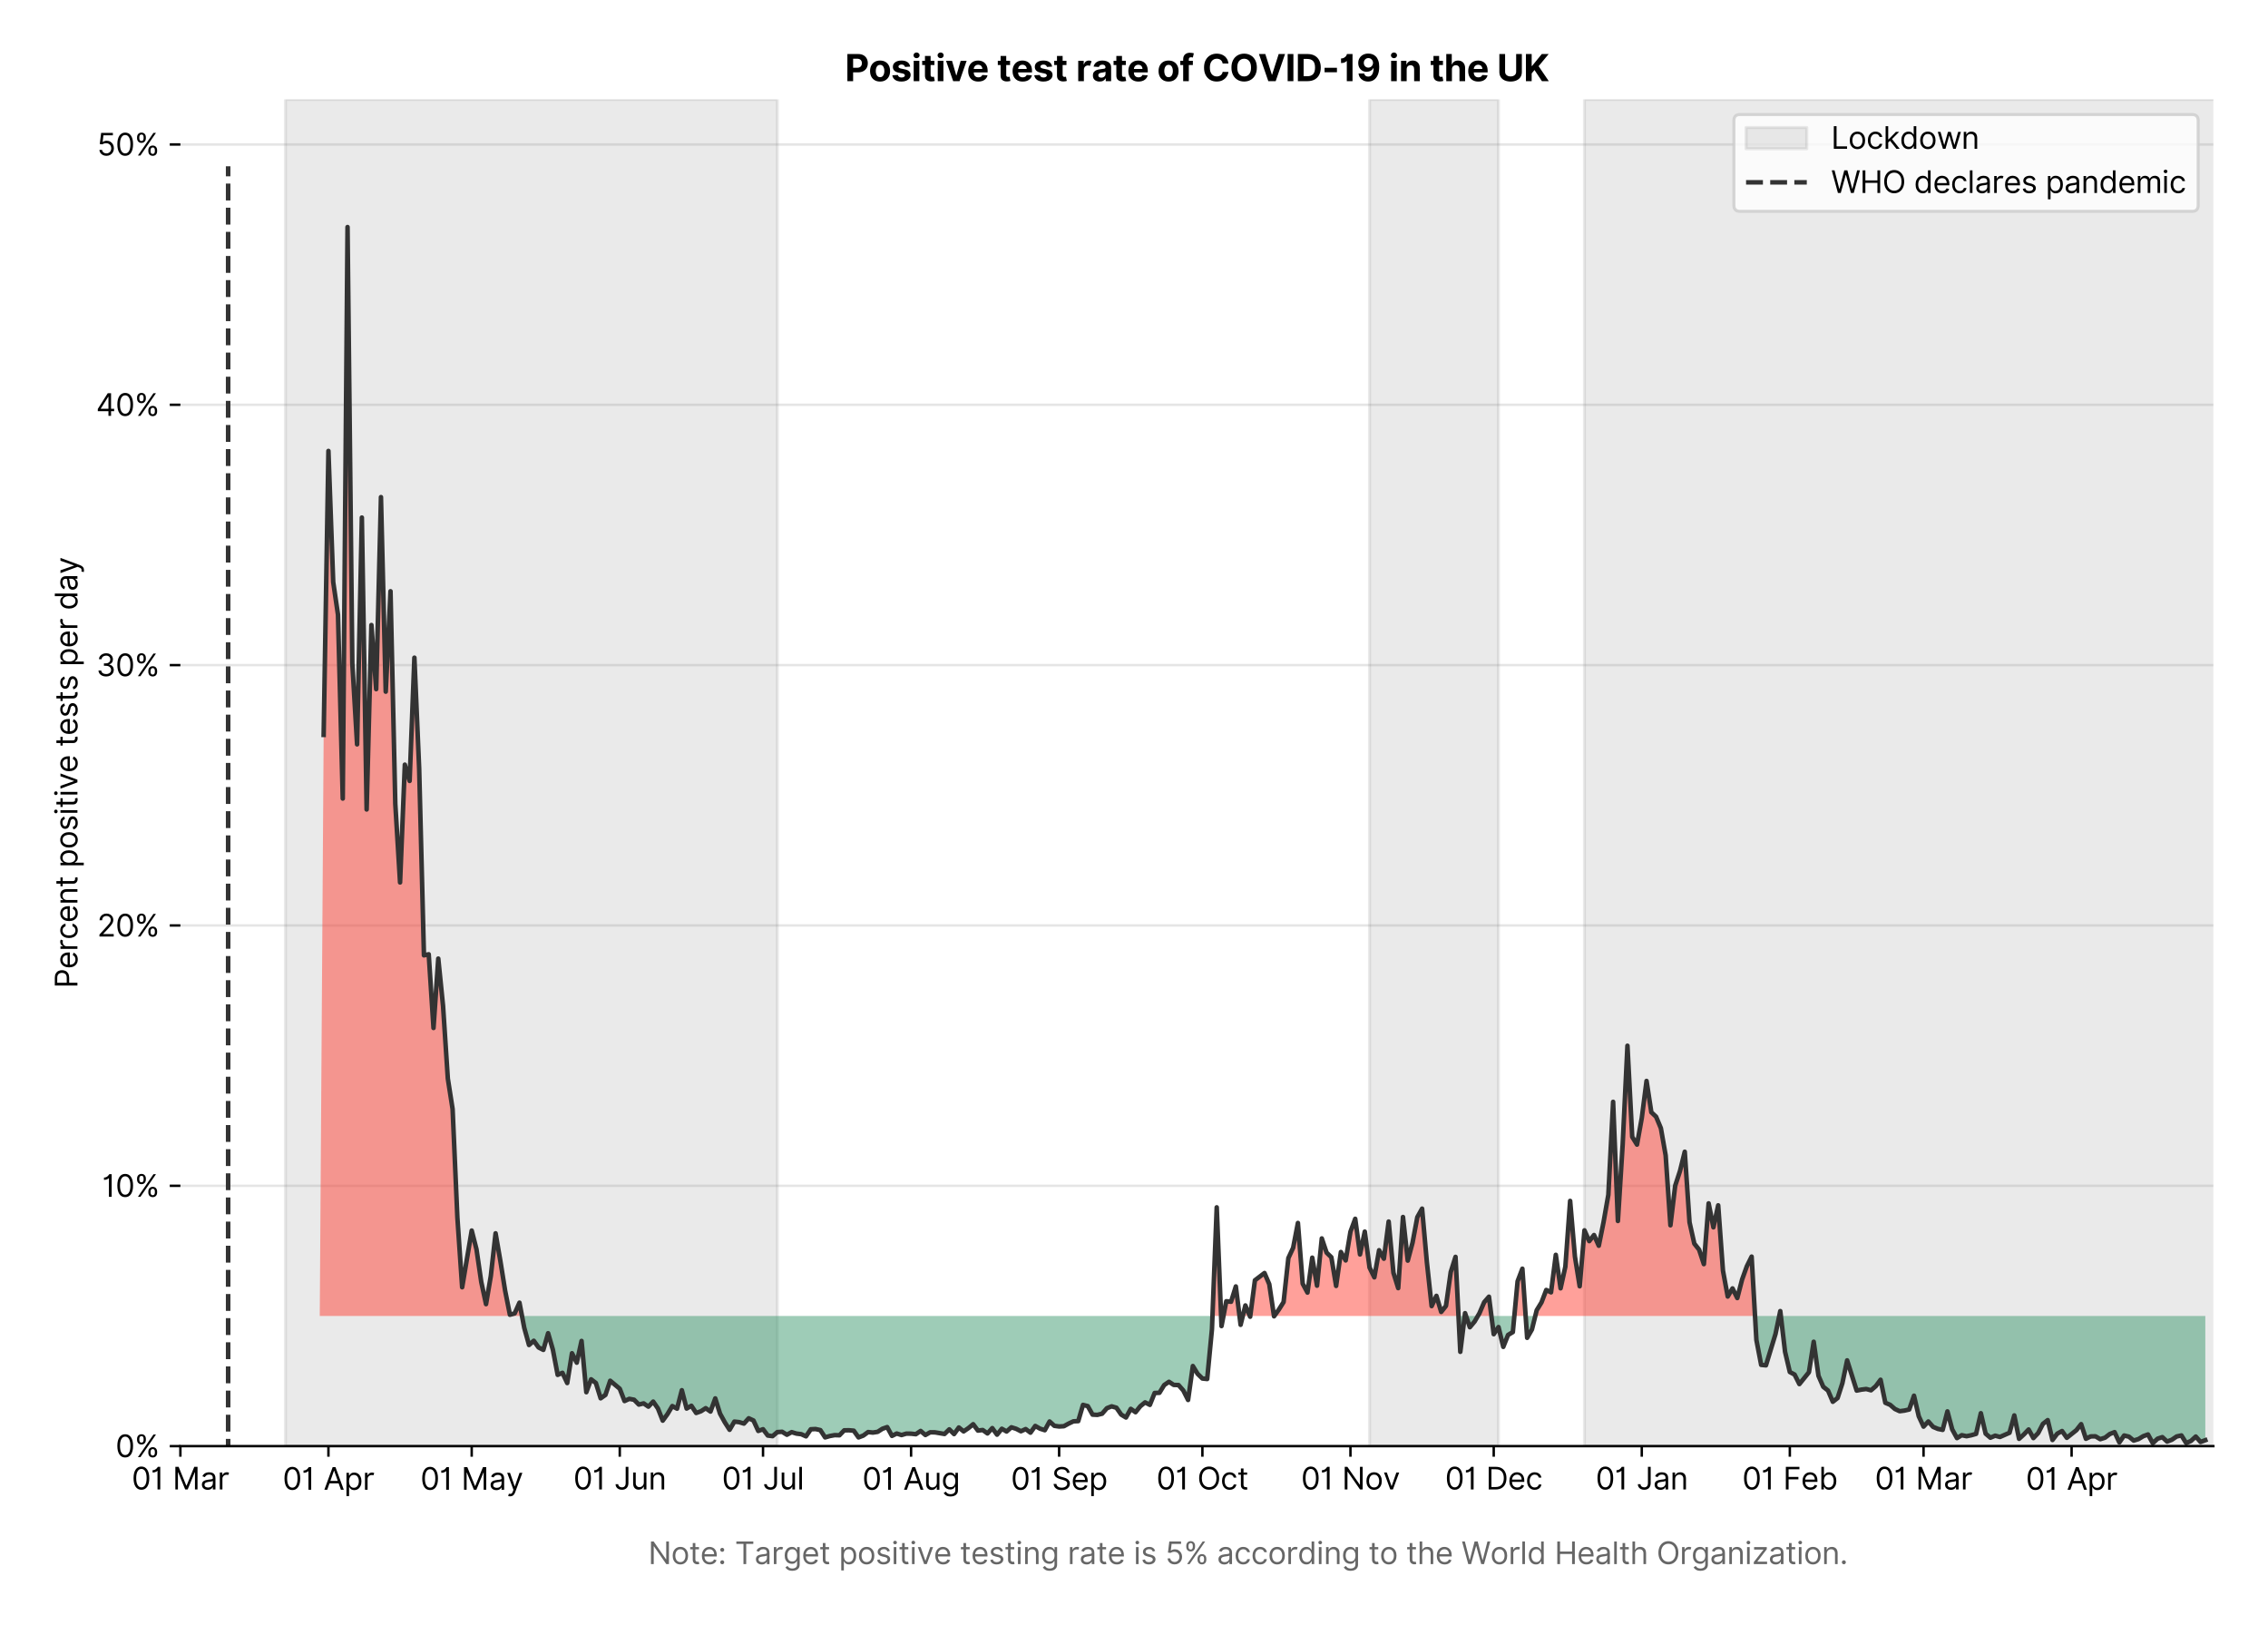 <?xml version="1.0" encoding="utf-8" standalone="no"?>
<!DOCTYPE svg PUBLIC "-//W3C//DTD SVG 1.1//EN"
  "http://www.w3.org/Graphics/SVG/1.1/DTD/svg11.dtd">
<svg version="1.1" viewBox="0 0 747.013 535.258" xmlns="http://www.w3.org/2000/svg" xmlns:xlink="http://www.w3.org/1999/xlink">
 <defs>
  <style type="text/css">*{stroke-linecap:butt;stroke-linejoin:round;}</style>
 </defs>
 <g id="figure_1">
  <g id="patch_1">
   <path d="M 0 535.258 
L 747.013 535.258 
L 747.013 0 
L 0 0 
z
" style="fill:#ffffff;"/>
  </g>
  <g id="axes_1">
   <g id="patch_2">
    <path d="M 59.413 476.248 
L 729.013 476.248 
L 729.013 32.728 
L 59.413 32.728 
z
" style="fill:#ffffff;"/>
   </g>
   <g id="matplotlib.axis_1">
    <g id="xtick_1">
     <g id="line2d_1">
      <defs>
       <path d="M 0 0 
L 0 3.5 
" id="m507bc23337" style="stroke:#000000;stroke-width:0.8;"/>
      </defs>
      <g>
       <use style="stroke:#000000;stroke-width:0.8;" x="59.413" xlink:href="#m507bc23337" y="476.248"/>
      </g>
     </g>
     <g id="text_1">
      <!-- 01 Mar -->
      <g transform="translate(43.376 490.522)scale(0.1 -0.1)">
       <defs>
        <path d="M 2000 -64 
Q 1230 -64 806 561 
Q 382 1186 382 2327 
Q 382 3459 809 4088 
Q 1236 4718 2000 4718 
Q 2764 4718 3191 4088 
Q 3618 3459 3618 2327 
Q 3618 1186 3194 561 
Q 2771 -64 2000 -64 
z
M 2000 436 
Q 2509 436 2791 927 
Q 3073 1418 3073 2327 
Q 3073 3234 2789 3730 
Q 2505 4227 2000 4227 
Q 1496 4227 1211 3730 
Q 927 3234 927 2327 
Q 927 1418 1210 927 
Q 1493 436 2000 436 
z
" id="Inter-Regular-30" transform="scale(0.016)"/>
        <path d="M 1973 4655 
L 1973 0 
L 1409 0 
L 1409 3836 
L 1373 3836 
Q 1341 3773 1209 3692 
Q 1077 3611 868 3551 
Q 659 3491 391 3491 
L 391 3964 
Q 661 3964 859 4061 
Q 1057 4159 1190 4291 
Q 1323 4423 1392 4529 
Q 1461 4636 1473 4655 
L 1973 4655 
z
" id="Inter-Regular-31" transform="scale(0.016)"/>
        <path id="Inter-Regular-20" transform="scale(0.016)"/>
        <path d="M 564 4655 
L 1236 4655 
L 2818 791 
L 2873 791 
L 4455 4655 
L 5127 4655 
L 5127 0 
L 4600 0 
L 4600 3536 
L 4555 3536 
L 3100 0 
L 2591 0 
L 1136 3536 
L 1091 3536 
L 1091 0 
L 564 0 
L 564 4655 
z
" id="Inter-Regular-4d" transform="scale(0.016)"/>
        <path d="M 1518 -82 
Q 1186 -82 916 44 
Q 646 170 486 410 
Q 327 650 327 991 
Q 327 1291 445 1478 
Q 564 1666 761 1773 
Q 959 1880 1199 1933 
Q 1439 1986 1682 2018 
Q 2000 2059 2199 2080 
Q 2398 2102 2490 2154 
Q 2582 2207 2582 2336 
L 2582 2355 
Q 2582 2691 2399 2877 
Q 2216 3064 1846 3064 
Q 1461 3064 1243 2895 
Q 1025 2727 936 2536 
L 427 2718 
Q 564 3036 792 3214 
Q 1021 3393 1292 3464 
Q 1564 3536 1827 3536 
Q 1996 3536 2215 3496 
Q 2434 3457 2640 3334 
Q 2846 3211 2982 2963 
Q 3118 2716 3118 2300 
L 3118 0 
L 2582 0 
L 2582 473 
L 2555 473 
Q 2500 359 2373 229 
Q 2246 100 2034 9 
Q 1823 -82 1518 -82 
z
M 1600 400 
Q 1918 400 2137 525 
Q 2357 650 2469 847 
Q 2582 1045 2582 1264 
L 2582 1755 
Q 2548 1714 2433 1681 
Q 2318 1648 2169 1624 
Q 2021 1600 1881 1583 
Q 1741 1566 1655 1555 
Q 1446 1527 1265 1467 
Q 1084 1407 974 1287 
Q 864 1168 864 964 
Q 864 684 1072 542 
Q 1280 400 1600 400 
z
" id="Inter-Regular-61" transform="scale(0.016)"/>
        <path d="M 491 0 
L 491 3491 
L 1009 3491 
L 1009 2964 
L 1046 2964 
Q 1139 3223 1389 3384 
Q 1639 3545 1955 3545 
Q 2100 3545 2209 3511 
Q 2318 3477 2400 3418 
L 2218 2964 
Q 2161 2993 2085 3010 
Q 2009 3027 1909 3027 
Q 1527 3027 1277 2794 
Q 1027 2561 1027 2209 
L 1027 0 
L 491 0 
z
" id="Inter-Regular-72" transform="scale(0.016)"/>
       </defs>
       <use xlink:href="#Inter-Regular-30"/>
       <use x="62.5" xlink:href="#Inter-Regular-31"/>
       <use x="106.676" xlink:href="#Inter-Regular-20"/>
       <use x="134.801" xlink:href="#Inter-Regular-4d"/>
       <use x="225.994" xlink:href="#Inter-Regular-61"/>
       <use x="282.386" xlink:href="#Inter-Regular-72"/>
      </g>
     </g>
    </g>
    <g id="xtick_2">
     <g id="line2d_2">
      <g>
       <use style="stroke:#000000;stroke-width:0.8;" x="108.176" xlink:href="#m507bc23337" y="476.248"/>
      </g>
     </g>
     <g id="text_2">
      <!-- 01 Apr -->
      <g transform="translate(93.091 490.62)scale(0.1 -0.1)">
       <defs>
        <path d="M 755 0 
L 164 0 
L 1873 4655 
L 2455 4655 
L 4164 0 
L 3573 0 
L 3105 1318 
L 1223 1318 
L 755 0 
z
M 1400 1818 
L 2927 1818 
L 2182 3918 
L 2146 3918 
L 1400 1818 
z
" id="Inter-Regular-41" transform="scale(0.016)"/>
        <path d="M 491 -1309 
L 491 3491 
L 1009 3491 
L 1009 2936 
L 1073 2936 
Q 1132 3027 1237 3169 
Q 1343 3311 1542 3423 
Q 1741 3536 2082 3536 
Q 2523 3536 2859 3315 
Q 3196 3095 3384 2690 
Q 3573 2286 3573 1736 
Q 3573 1182 3384 776 
Q 3196 370 2861 148 
Q 2527 -73 2091 -73 
Q 1755 -73 1552 39 
Q 1350 152 1241 296 
Q 1132 441 1073 536 
L 1027 536 
L 1027 -1309 
L 491 -1309 
z
M 1018 1745 
Q 1018 1152 1276 780 
Q 1534 409 2018 409 
Q 2355 409 2581 587 
Q 2807 766 2921 1069 
Q 3036 1373 3036 1745 
Q 3036 2114 2923 2410 
Q 2811 2707 2585 2881 
Q 2359 3055 2018 3055 
Q 1527 3055 1272 2693 
Q 1018 2332 1018 1745 
z
" id="Inter-Regular-70" transform="scale(0.016)"/>
       </defs>
       <use xlink:href="#Inter-Regular-30"/>
       <use x="62.5" xlink:href="#Inter-Regular-31"/>
       <use x="106.676" xlink:href="#Inter-Regular-20"/>
       <use x="134.801" xlink:href="#Inter-Regular-41"/>
       <use x="202.415" xlink:href="#Inter-Regular-70"/>
       <use x="263.352" xlink:href="#Inter-Regular-72"/>
      </g>
     </g>
    </g>
    <g id="xtick_3">
     <g id="line2d_3">
      <g>
       <use style="stroke:#000000;stroke-width:0.8;" x="155.366" xlink:href="#m507bc23337" y="476.248"/>
      </g>
     </g>
     <g id="text_3">
      <!-- 01 May -->
      <g transform="translate(138.463 490.62)scale(0.1 -0.1)">
       <defs>
        <path d="M 818 -1355 
Q 682 -1355 575 -1333 
Q 468 -1311 427 -1291 
L 564 -818 
Q 857 -893 1053 -814 
Q 1250 -736 1391 -345 
L 1509 -18 
L 218 3491 
L 800 3491 
L 1764 709 
L 1800 709 
L 2764 3491 
L 3346 3491 
L 1846 -564 
Q 1550 -1355 818 -1355 
z
" id="Inter-Regular-79" transform="scale(0.016)"/>
       </defs>
       <use xlink:href="#Inter-Regular-30"/>
       <use x="62.5" xlink:href="#Inter-Regular-31"/>
       <use x="106.676" xlink:href="#Inter-Regular-20"/>
       <use x="134.801" xlink:href="#Inter-Regular-4d"/>
       <use x="225.994" xlink:href="#Inter-Regular-61"/>
       <use x="282.386" xlink:href="#Inter-Regular-79"/>
      </g>
     </g>
    </g>
    <g id="xtick_4">
     <g id="line2d_4">
      <g>
       <use style="stroke:#000000;stroke-width:0.8;" x="204.129" xlink:href="#m507bc23337" y="476.248"/>
      </g>
     </g>
     <g id="text_4">
      <!-- 01 Jun -->
      <g transform="translate(188.845 490.522)scale(0.1 -0.1)">
       <defs>
        <path d="M 2346 4655 
L 2909 4655 
L 2909 1327 
Q 2909 657 2549 296 
Q 2189 -64 1582 -64 
Q 1200 -64 902 76 
Q 605 216 434 475 
Q 264 734 264 1091 
L 818 1091 
Q 818 795 1034 615 
Q 1250 436 1582 436 
Q 1948 436 2147 664 
Q 2346 893 2346 1327 
L 2346 4655 
z
" id="Inter-Regular-4a" transform="scale(0.016)"/>
        <path d="M 2691 1427 
L 2691 3491 
L 3227 3491 
L 3227 0 
L 2691 0 
L 2691 591 
L 2655 591 
Q 2532 325 2273 140 
Q 2014 -45 1618 -45 
Q 1127 -45 809 280 
Q 491 605 491 1273 
L 491 3491 
L 1027 3491 
L 1027 1309 
Q 1027 927 1242 700 
Q 1457 473 1791 473 
Q 1991 473 2199 575 
Q 2407 677 2549 888 
Q 2691 1100 2691 1427 
z
" id="Inter-Regular-75" transform="scale(0.016)"/>
        <path d="M 1027 2100 
L 1027 0 
L 491 0 
L 491 3491 
L 1009 3491 
L 1009 2945 
L 1055 2945 
Q 1177 3211 1427 3373 
Q 1677 3536 2073 3536 
Q 2602 3536 2928 3211 
Q 3255 2886 3255 2218 
L 3255 0 
L 2718 0 
L 2718 2182 
Q 2718 2593 2504 2824 
Q 2291 3055 1918 3055 
Q 1534 3055 1280 2806 
Q 1027 2557 1027 2100 
z
" id="Inter-Regular-6e" transform="scale(0.016)"/>
       </defs>
       <use xlink:href="#Inter-Regular-30"/>
       <use x="62.5" xlink:href="#Inter-Regular-31"/>
       <use x="106.676" xlink:href="#Inter-Regular-20"/>
       <use x="134.801" xlink:href="#Inter-Regular-4a"/>
       <use x="189.063" xlink:href="#Inter-Regular-75"/>
       <use x="247.159" xlink:href="#Inter-Regular-6e"/>
      </g>
     </g>
    </g>
    <g id="xtick_5">
     <g id="line2d_5">
      <g>
       <use style="stroke:#000000;stroke-width:0.8;" x="251.319" xlink:href="#m507bc23337" y="476.248"/>
      </g>
     </g>
     <g id="text_5">
      <!-- 01 Jul -->
      <g transform="translate(237.776 490.522)scale(0.1 -0.1)">
       <defs>
        <path d="M 1027 4655 
L 1027 0 
L 491 0 
L 491 4655 
L 1027 4655 
z
" id="Inter-Regular-6c" transform="scale(0.016)"/>
       </defs>
       <use xlink:href="#Inter-Regular-30"/>
       <use x="62.5" xlink:href="#Inter-Regular-31"/>
       <use x="106.676" xlink:href="#Inter-Regular-20"/>
       <use x="134.801" xlink:href="#Inter-Regular-4a"/>
       <use x="189.063" xlink:href="#Inter-Regular-75"/>
       <use x="247.159" xlink:href="#Inter-Regular-6c"/>
      </g>
     </g>
    </g>
    <g id="xtick_6">
     <g id="line2d_6">
      <g>
       <use style="stroke:#000000;stroke-width:0.8;" x="300.082" xlink:href="#m507bc23337" y="476.248"/>
      </g>
     </g>
     <g id="text_6">
      <!-- 01 Aug -->
      <g transform="translate(284.011 490.62)scale(0.1 -0.1)">
       <defs>
        <path d="M 1900 -1382 
Q 1316 -1382 976 -1169 
Q 636 -957 473 -682 
L 900 -382 
Q 973 -477 1084 -601 
Q 1196 -725 1390 -817 
Q 1584 -909 1900 -909 
Q 2323 -909 2598 -704 
Q 2873 -500 2873 -64 
L 2873 645 
L 2827 645 
Q 2768 550 2660 410 
Q 2552 270 2351 162 
Q 2150 55 1809 55 
Q 1386 55 1051 255 
Q 716 455 521 836 
Q 327 1218 327 1764 
Q 327 2300 516 2699 
Q 705 3098 1041 3317 
Q 1377 3536 1818 3536 
Q 2159 3536 2360 3423 
Q 2561 3311 2669 3169 
Q 2777 3027 2836 2936 
L 2891 2936 
L 2891 3491 
L 3409 3491 
L 3409 -100 
Q 3409 -550 3205 -833 
Q 3002 -1116 2660 -1249 
Q 2318 -1382 1900 -1382 
z
M 1882 536 
Q 2366 536 2624 864 
Q 2882 1193 2882 1773 
Q 2882 2339 2627 2697 
Q 2373 3055 1882 3055 
Q 1541 3055 1315 2882 
Q 1089 2709 976 2418 
Q 864 2127 864 1773 
Q 864 1227 1120 881 
Q 1377 536 1882 536 
z
" id="Inter-Regular-67" transform="scale(0.016)"/>
       </defs>
       <use xlink:href="#Inter-Regular-30"/>
       <use x="62.5" xlink:href="#Inter-Regular-31"/>
       <use x="106.676" xlink:href="#Inter-Regular-20"/>
       <use x="134.801" xlink:href="#Inter-Regular-41"/>
       <use x="202.415" xlink:href="#Inter-Regular-75"/>
       <use x="260.511" xlink:href="#Inter-Regular-67"/>
      </g>
     </g>
    </g>
    <g id="xtick_7">
     <g id="line2d_7">
      <g>
       <use style="stroke:#000000;stroke-width:0.8;" x="348.846" xlink:href="#m507bc23337" y="476.248"/>
      </g>
     </g>
     <g id="text_7">
      <!-- 01 Sep -->
      <g transform="translate(332.958 490.62)scale(0.1 -0.1)">
       <defs>
        <path d="M 3109 3491 
Q 3068 3836 2777 4027 
Q 2486 4218 2064 4218 
Q 1600 4218 1318 3999 
Q 1036 3780 1036 3445 
Q 1036 3195 1189 3042 
Q 1343 2889 1553 2803 
Q 1764 2718 1936 2673 
L 2409 2545 
Q 2591 2498 2815 2414 
Q 3039 2330 3244 2185 
Q 3450 2041 3584 1816 
Q 3718 1591 3718 1264 
Q 3718 886 3521 581 
Q 3325 277 2949 97 
Q 2573 -82 2036 -82 
Q 1286 -82 845 272 
Q 405 627 364 1200 
L 946 1200 
Q 968 936 1124 764 
Q 1280 593 1519 510 
Q 1759 427 2036 427 
Q 2359 427 2616 533 
Q 2873 639 3023 828 
Q 3173 1018 3173 1273 
Q 3173 1505 3043 1650 
Q 2914 1795 2702 1886 
Q 2491 1977 2246 2045 
L 1673 2209 
Q 1127 2366 809 2657 
Q 491 2948 491 3418 
Q 491 3809 703 4101 
Q 916 4393 1276 4555 
Q 1636 4718 2082 4718 
Q 2532 4718 2882 4558 
Q 3232 4398 3437 4120 
Q 3643 3843 3655 3491 
L 3109 3491 
z
" id="Inter-Regular-53" transform="scale(0.016)"/>
        <path d="M 1955 -73 
Q 1450 -73 1085 151 
Q 721 375 524 778 
Q 327 1182 327 1718 
Q 327 2255 524 2665 
Q 721 3075 1074 3305 
Q 1427 3536 1900 3536 
Q 2173 3536 2439 3445 
Q 2705 3355 2923 3151 
Q 3141 2948 3270 2614 
Q 3400 2280 3400 1791 
L 3400 1564 
L 866 1564 
Q 884 1005 1183 707 
Q 1482 409 1955 409 
Q 2271 409 2498 545 
Q 2725 682 2827 955 
L 3346 809 
Q 3223 414 2854 170 
Q 2486 -73 1955 -73 
z
M 866 2027 
L 2855 2027 
Q 2855 2470 2595 2762 
Q 2336 3055 1900 3055 
Q 1593 3055 1368 2911 
Q 1143 2768 1013 2533 
Q 884 2298 866 2027 
z
" id="Inter-Regular-65" transform="scale(0.016)"/>
       </defs>
       <use xlink:href="#Inter-Regular-30"/>
       <use x="62.5" xlink:href="#Inter-Regular-31"/>
       <use x="106.676" xlink:href="#Inter-Regular-20"/>
       <use x="134.801" xlink:href="#Inter-Regular-53"/>
       <use x="198.58" xlink:href="#Inter-Regular-65"/>
       <use x="256.818" xlink:href="#Inter-Regular-70"/>
      </g>
     </g>
    </g>
    <g id="xtick_8">
     <g id="line2d_8">
      <g>
       <use style="stroke:#000000;stroke-width:0.8;" x="396.036" xlink:href="#m507bc23337" y="476.248"/>
      </g>
     </g>
     <g id="text_8">
      <!-- 01 Oct -->
      <g transform="translate(380.88 490.522)scale(0.1 -0.1)">
       <defs>
        <path d="M 4491 2327 
Q 4491 1591 4225 1054 
Q 3959 518 3495 227 
Q 3032 -64 2436 -64 
Q 1841 -64 1377 227 
Q 914 518 648 1054 
Q 382 1591 382 2327 
Q 382 3064 648 3600 
Q 914 4136 1377 4427 
Q 1841 4718 2436 4718 
Q 3032 4718 3495 4427 
Q 3959 4136 4225 3600 
Q 4491 3064 4491 2327 
z
M 3946 2327 
Q 3946 2932 3744 3348 
Q 3543 3764 3201 3977 
Q 2859 4191 2436 4191 
Q 2014 4191 1672 3977 
Q 1330 3764 1128 3348 
Q 927 2932 927 2327 
Q 927 1723 1128 1307 
Q 1330 891 1672 677 
Q 2014 464 2436 464 
Q 2859 464 3201 677 
Q 3543 891 3744 1307 
Q 3946 1723 3946 2327 
z
" id="Inter-Regular-4f" transform="scale(0.016)"/>
        <path d="M 1909 -73 
Q 1418 -73 1063 159 
Q 709 391 518 798 
Q 327 1205 327 1727 
Q 327 2259 524 2667 
Q 721 3075 1074 3305 
Q 1427 3536 1900 3536 
Q 2268 3536 2563 3400 
Q 2859 3264 3047 3018 
Q 3236 2773 3282 2445 
L 2746 2445 
Q 2684 2684 2474 2869 
Q 2264 3055 1909 3055 
Q 1439 3055 1151 2697 
Q 864 2339 864 1745 
Q 864 1139 1148 774 
Q 1432 409 1909 409 
Q 2223 409 2447 570 
Q 2671 732 2746 1018 
L 3282 1018 
Q 3236 709 3058 462 
Q 2880 216 2588 71 
Q 2296 -73 1909 -73 
z
" id="Inter-Regular-63" transform="scale(0.016)"/>
        <path d="M 2009 3491 
L 2009 3036 
L 1264 3036 
L 1264 1000 
Q 1264 773 1331 660 
Q 1398 548 1503 510 
Q 1609 473 1727 473 
Q 1816 473 1873 483 
Q 1930 493 1964 500 
L 2073 18 
Q 2018 -2 1920 -23 
Q 1823 -45 1673 -45 
Q 1446 -45 1228 52 
Q 1011 150 869 350 
Q 727 550 727 855 
L 727 3036 
L 200 3036 
L 200 3491 
L 727 3491 
L 727 4327 
L 1264 4327 
L 1264 3491 
L 2009 3491 
z
" id="Inter-Regular-74" transform="scale(0.016)"/>
       </defs>
       <use xlink:href="#Inter-Regular-30"/>
       <use x="62.5" xlink:href="#Inter-Regular-31"/>
       <use x="106.676" xlink:href="#Inter-Regular-20"/>
       <use x="134.801" xlink:href="#Inter-Regular-4f"/>
       <use x="210.938" xlink:href="#Inter-Regular-63"/>
       <use x="266.761" xlink:href="#Inter-Regular-74"/>
      </g>
     </g>
    </g>
    <g id="xtick_9">
     <g id="line2d_9">
      <g>
       <use style="stroke:#000000;stroke-width:0.8;" x="444.799" xlink:href="#m507bc23337" y="476.248"/>
      </g>
     </g>
     <g id="text_9">
      <!-- 01 Nov -->
      <g transform="translate(428.528 490.522)scale(0.1 -0.1)">
       <defs>
        <path d="M 4255 4655 
L 4255 0 
L 3709 0 
L 1173 3655 
L 1127 3655 
L 1127 0 
L 564 0 
L 564 4655 
L 1109 4655 
L 3655 991 
L 3700 991 
L 3700 4655 
L 4255 4655 
z
" id="Inter-Regular-4e" transform="scale(0.016)"/>
        <path d="M 1909 -73 
Q 1436 -73 1080 152 
Q 725 377 526 781 
Q 327 1186 327 1727 
Q 327 2273 526 2679 
Q 725 3086 1080 3311 
Q 1436 3536 1909 3536 
Q 2382 3536 2737 3311 
Q 3093 3086 3292 2679 
Q 3491 2273 3491 1727 
Q 3491 1186 3292 781 
Q 3093 377 2737 152 
Q 2382 -73 1909 -73 
z
M 1909 409 
Q 2268 409 2500 593 
Q 2732 777 2843 1077 
Q 2955 1377 2955 1727 
Q 2955 2077 2843 2379 
Q 2732 2682 2500 2868 
Q 2268 3055 1909 3055 
Q 1550 3055 1318 2868 
Q 1086 2682 975 2379 
Q 864 2077 864 1727 
Q 864 1377 975 1077 
Q 1086 777 1318 593 
Q 1550 409 1909 409 
z
" id="Inter-Regular-6f" transform="scale(0.016)"/>
        <path d="M 3346 3491 
L 2055 0 
L 1509 0 
L 218 3491 
L 800 3491 
L 1764 709 
L 1800 709 
L 2764 3491 
L 3346 3491 
z
" id="Inter-Regular-76" transform="scale(0.016)"/>
       </defs>
       <use xlink:href="#Inter-Regular-30"/>
       <use x="62.5" xlink:href="#Inter-Regular-31"/>
       <use x="106.676" xlink:href="#Inter-Regular-20"/>
       <use x="134.801" xlink:href="#Inter-Regular-4e"/>
       <use x="210.085" xlink:href="#Inter-Regular-6f"/>
       <use x="269.744" xlink:href="#Inter-Regular-76"/>
      </g>
     </g>
    </g>
    <g id="xtick_10">
     <g id="line2d_10">
      <g>
       <use style="stroke:#000000;stroke-width:0.8;" x="491.989" xlink:href="#m507bc23337" y="476.248"/>
      </g>
     </g>
     <g id="text_10">
      <!-- 01 Dec -->
      <g transform="translate(475.953 490.522)scale(0.1 -0.1)">
       <defs>
        <path d="M 2000 0 
L 564 0 
L 564 4655 
L 2064 4655 
Q 2741 4655 3223 4376 
Q 3705 4098 3961 3578 
Q 4218 3059 4218 2336 
Q 4218 1609 3959 1085 
Q 3700 561 3204 280 
Q 2709 0 2000 0 
z
M 1127 500 
L 1964 500 
Q 2830 500 3251 992 
Q 3673 1484 3673 2336 
Q 3673 3182 3259 3668 
Q 2846 4155 2027 4155 
L 1127 4155 
L 1127 500 
z
" id="Inter-Regular-44" transform="scale(0.016)"/>
       </defs>
       <use xlink:href="#Inter-Regular-30"/>
       <use x="62.5" xlink:href="#Inter-Regular-31"/>
       <use x="106.676" xlink:href="#Inter-Regular-20"/>
       <use x="134.801" xlink:href="#Inter-Regular-44"/>
       <use x="206.676" xlink:href="#Inter-Regular-65"/>
       <use x="264.915" xlink:href="#Inter-Regular-63"/>
      </g>
     </g>
    </g>
    <g id="xtick_11">
     <g id="line2d_11">
      <g>
       <use style="stroke:#000000;stroke-width:0.8;" x="540.752" xlink:href="#m507bc23337" y="476.248"/>
      </g>
     </g>
     <g id="text_11">
      <!-- 01 Jan -->
      <g transform="translate(525.553 490.522)scale(0.1 -0.1)">
       <use xlink:href="#Inter-Regular-30"/>
       <use x="62.5" xlink:href="#Inter-Regular-31"/>
       <use x="106.676" xlink:href="#Inter-Regular-20"/>
       <use x="134.801" xlink:href="#Inter-Regular-4a"/>
       <use x="189.063" xlink:href="#Inter-Regular-61"/>
       <use x="245.455" xlink:href="#Inter-Regular-6e"/>
      </g>
     </g>
    </g>
    <g id="xtick_12">
     <g id="line2d_12">
      <g>
       <use style="stroke:#000000;stroke-width:0.8;" x="589.516" xlink:href="#m507bc23337" y="476.248"/>
      </g>
     </g>
     <g id="text_12">
      <!-- 01 Feb -->
      <g transform="translate(573.827 490.522)scale(0.1 -0.1)">
       <defs>
        <path d="M 564 0 
L 564 4655 
L 3355 4655 
L 3355 4155 
L 1127 4155 
L 1127 2582 
L 3146 2582 
L 3146 2082 
L 1127 2082 
L 1127 0 
L 564 0 
z
" id="Inter-Regular-46" transform="scale(0.016)"/>
        <path d="M 564 0 
L 564 4655 
L 1100 4655 
L 1100 2936 
L 1146 2936 
Q 1205 3027 1310 3169 
Q 1416 3311 1615 3423 
Q 1814 3536 2155 3536 
Q 2596 3536 2932 3315 
Q 3268 3095 3457 2690 
Q 3646 2286 3646 1736 
Q 3646 1182 3457 776 
Q 3268 370 2934 148 
Q 2600 -73 2164 -73 
Q 1827 -73 1625 39 
Q 1423 152 1314 296 
Q 1205 441 1146 536 
L 1082 536 
L 1082 0 
L 564 0 
z
M 1091 1745 
Q 1091 1152 1349 780 
Q 1607 409 2091 409 
Q 2427 409 2653 587 
Q 2880 766 2994 1069 
Q 3109 1373 3109 1745 
Q 3109 2114 2996 2410 
Q 2884 2707 2658 2881 
Q 2432 3055 2091 3055 
Q 1600 3055 1345 2693 
Q 1091 2332 1091 1745 
z
" id="Inter-Regular-62" transform="scale(0.016)"/>
       </defs>
       <use xlink:href="#Inter-Regular-30"/>
       <use x="62.5" xlink:href="#Inter-Regular-31"/>
       <use x="106.676" xlink:href="#Inter-Regular-20"/>
       <use x="134.801" xlink:href="#Inter-Regular-46"/>
       <use x="193.466" xlink:href="#Inter-Regular-65"/>
       <use x="251.705" xlink:href="#Inter-Regular-62"/>
      </g>
     </g>
    </g>
    <g id="xtick_13">
     <g id="line2d_13">
      <g>
       <use style="stroke:#000000;stroke-width:0.8;" x="633.56" xlink:href="#m507bc23337" y="476.248"/>
      </g>
     </g>
     <g id="text_13">
      <!-- 01 Mar -->
      <g transform="translate(617.523 490.522)scale(0.1 -0.1)">
       <use xlink:href="#Inter-Regular-30"/>
       <use x="62.5" xlink:href="#Inter-Regular-31"/>
       <use x="106.676" xlink:href="#Inter-Regular-20"/>
       <use x="134.801" xlink:href="#Inter-Regular-4d"/>
       <use x="225.994" xlink:href="#Inter-Regular-61"/>
       <use x="282.386" xlink:href="#Inter-Regular-72"/>
      </g>
     </g>
    </g>
    <g id="xtick_14">
     <g id="line2d_14">
      <g>
       <use style="stroke:#000000;stroke-width:0.8;" x="682.323" xlink:href="#m507bc23337" y="476.248"/>
      </g>
     </g>
     <g id="text_14">
      <!-- 01 Apr -->
      <g transform="translate(667.238 490.62)scale(0.1 -0.1)">
       <use xlink:href="#Inter-Regular-30"/>
       <use x="62.5" xlink:href="#Inter-Regular-31"/>
       <use x="106.676" xlink:href="#Inter-Regular-20"/>
       <use x="134.801" xlink:href="#Inter-Regular-41"/>
       <use x="202.415" xlink:href="#Inter-Regular-70"/>
       <use x="263.352" xlink:href="#Inter-Regular-72"/>
      </g>
     </g>
    </g>
    <g id="text_15">
     <!--  -->
     <g style="fill:#666666;" transform="translate(394.212 504.053)scale(0.1 -0.1)"/>
     <!--             Note: Target positive testing rate is 5% according to the World Health Organization. -->
     <g style="fill:#666666;" transform="translate(179.766 515.098)scale(0.1 -0.1)">
      <defs>
       <path d="M 882 -36 
Q 714 -36 593 84 
Q 473 205 473 373 
Q 473 541 593 661 
Q 714 782 882 782 
Q 1050 782 1170 661 
Q 1291 541 1291 373 
Q 1291 205 1170 84 
Q 1050 -36 882 -36 
z
M 882 2524 
Q 714 2524 593 2644 
Q 473 2765 473 2933 
Q 473 3101 593 3221 
Q 714 3342 882 3342 
Q 1050 3342 1170 3221 
Q 1291 3101 1291 2933 
Q 1291 2765 1170 2644 
Q 1050 2524 882 2524 
z
" id="Inter-Regular-3a" transform="scale(0.016)"/>
       <path d="M 309 4155 
L 309 4655 
L 3800 4655 
L 3800 4155 
L 2336 4155 
L 2336 0 
L 1773 0 
L 1773 4155 
L 309 4155 
z
" id="Inter-Regular-54" transform="scale(0.016)"/>
       <path d="M 2964 2709 
L 2482 2573 
Q 2411 2755 2245 2914 
Q 2080 3073 1727 3073 
Q 1407 3073 1194 2926 
Q 982 2780 982 2555 
Q 982 2355 1127 2239 
Q 1273 2123 1582 2045 
L 2100 1918 
Q 3027 1691 3027 973 
Q 3027 673 2855 436 
Q 2684 200 2377 63 
Q 2071 -73 1664 -73 
Q 1130 -73 780 159 
Q 430 391 336 836 
L 846 964 
Q 989 400 1655 400 
Q 2030 400 2251 560 
Q 2473 720 2473 945 
Q 2473 1316 1955 1436 
L 1373 1573 
Q 893 1686 669 1926 
Q 446 2166 446 2527 
Q 446 2823 613 3050 
Q 780 3277 1069 3406 
Q 1359 3536 1727 3536 
Q 2246 3536 2542 3309 
Q 2839 3082 2964 2709 
z
" id="Inter-Regular-73" transform="scale(0.016)"/>
       <path d="M 491 0 
L 491 3491 
L 1027 3491 
L 1027 0 
L 491 0 
z
M 764 4073 
Q 607 4073 494 4179 
Q 382 4286 382 4436 
Q 382 4586 494 4693 
Q 607 4800 764 4800 
Q 921 4800 1033 4693 
Q 1146 4586 1146 4436 
Q 1146 4286 1033 4179 
Q 921 4073 764 4073 
z
" id="Inter-Regular-69" transform="scale(0.016)"/>
       <path d="M 1936 -64 
Q 1536 -64 1216 95 
Q 896 255 702 532 
Q 509 809 491 1164 
L 1036 1164 
Q 1068 848 1324 642 
Q 1580 436 1936 436 
Q 2223 436 2447 570 
Q 2671 705 2799 940 
Q 2927 1175 2927 1473 
Q 2927 1777 2794 2017 
Q 2661 2257 2429 2395 
Q 2198 2534 1900 2536 
Q 1686 2539 1461 2472 
Q 1236 2405 1091 2300 
L 564 2364 
L 846 4655 
L 3264 4655 
L 3264 4155 
L 1318 4155 
L 1155 2782 
L 1182 2782 
Q 1325 2895 1541 2970 
Q 1757 3045 1991 3045 
Q 2418 3045 2753 2842 
Q 3089 2639 3281 2286 
Q 3473 1934 3473 1482 
Q 3473 1036 3274 687 
Q 3075 339 2727 137 
Q 2380 -64 1936 -64 
z
" id="Inter-Regular-35" transform="scale(0.016)"/>
       <path d="M 2855 873 
L 2855 1118 
Q 2855 1373 2960 1585 
Q 3066 1798 3269 1926 
Q 3473 2055 3764 2055 
Q 4059 2055 4259 1926 
Q 4459 1798 4561 1585 
Q 4664 1373 4664 1118 
L 4664 873 
Q 4664 618 4560 405 
Q 4457 193 4256 64 
Q 4055 -64 3764 -64 
Q 3468 -64 3266 64 
Q 3064 193 2959 405 
Q 2855 618 2855 873 
z
M 536 3536 
L 536 3782 
Q 536 4036 642 4248 
Q 748 4461 951 4589 
Q 1155 4718 1446 4718 
Q 1741 4718 1941 4589 
Q 2141 4461 2243 4248 
Q 2346 4036 2346 3782 
L 2346 3536 
Q 2346 3282 2242 3069 
Q 2139 2857 1937 2728 
Q 1736 2600 1446 2600 
Q 1150 2600 948 2728 
Q 746 2857 641 3069 
Q 536 3282 536 3536 
z
M 709 0 
L 3909 4655 
L 4427 4655 
L 1227 0 
L 709 0 
z
M 3318 1118 
L 3318 873 
Q 3318 661 3418 494 
Q 3518 327 3764 327 
Q 4002 327 4101 494 
Q 4200 661 4200 873 
L 4200 1118 
Q 4200 1330 4104 1497 
Q 4009 1664 3764 1664 
Q 3525 1664 3421 1497 
Q 3318 1330 3318 1118 
z
M 1000 3782 
L 1000 3536 
Q 1000 3325 1100 3158 
Q 1200 2991 1446 2991 
Q 1684 2991 1783 3158 
Q 1882 3325 1882 3536 
L 1882 3782 
Q 1882 3993 1786 4160 
Q 1691 4327 1446 4327 
Q 1207 4327 1103 4160 
Q 1000 3993 1000 3782 
z
" id="Inter-Regular-25" transform="scale(0.016)"/>
       <path d="M 1809 -73 
Q 1373 -73 1039 148 
Q 705 370 516 776 
Q 327 1182 327 1736 
Q 327 2286 516 2690 
Q 705 3095 1041 3315 
Q 1377 3536 1818 3536 
Q 2159 3536 2358 3423 
Q 2557 3311 2662 3169 
Q 2768 3027 2827 2936 
L 2873 2936 
L 2873 4655 
L 3409 4655 
L 3409 0 
L 2891 0 
L 2891 536 
L 2827 536 
Q 2768 441 2659 296 
Q 2550 152 2348 39 
Q 2146 -73 1809 -73 
z
M 1882 409 
Q 2366 409 2624 780 
Q 2882 1152 2882 1745 
Q 2882 2332 2627 2693 
Q 2373 3055 1882 3055 
Q 1541 3055 1315 2881 
Q 1089 2707 976 2410 
Q 864 2114 864 1745 
Q 864 1373 978 1069 
Q 1093 766 1319 587 
Q 1546 409 1882 409 
z
" id="Inter-Regular-64" transform="scale(0.016)"/>
       <path d="M 1027 2100 
L 1027 0 
L 491 0 
L 491 4655 
L 1027 4655 
L 1027 2945 
L 1073 2945 
Q 1196 3216 1442 3376 
Q 1689 3536 2100 3536 
Q 2636 3536 2963 3213 
Q 3291 2891 3291 2218 
L 3291 0 
L 2755 0 
L 2755 2182 
Q 2755 2598 2540 2826 
Q 2325 3055 1946 3055 
Q 1548 3055 1287 2806 
Q 1027 2557 1027 2100 
z
" id="Inter-Regular-68" transform="scale(0.016)"/>
       <path d="M 1409 0 
L 136 4655 
L 709 4655 
L 1682 864 
L 1727 864 
L 2718 4655 
L 3355 4655 
L 4346 864 
L 4391 864 
L 5364 4655 
L 5936 4655 
L 4664 0 
L 4082 0 
L 3055 3709 
L 3018 3709 
L 1991 0 
L 1409 0 
z
" id="Inter-Regular-57" transform="scale(0.016)"/>
       <path d="M 564 0 
L 564 4655 
L 1127 4655 
L 1127 2582 
L 3609 2582 
L 3609 4655 
L 4173 4655 
L 4173 0 
L 3609 0 
L 3609 2082 
L 1127 2082 
L 1127 0 
L 564 0 
z
" id="Inter-Regular-48" transform="scale(0.016)"/>
       <path d="M 391 0 
L 391 409 
L 2373 2955 
L 2373 2991 
L 455 2991 
L 455 3491 
L 3064 3491 
L 3064 3064 
L 1136 536 
L 1136 500 
L 3127 500 
L 3127 0 
L 391 0 
z
" id="Inter-Regular-7a" transform="scale(0.016)"/>
       <path d="M 882 -36 
Q 714 -36 593 84 
Q 473 205 473 373 
Q 473 541 593 661 
Q 714 782 882 782 
Q 1050 782 1170 661 
Q 1291 541 1291 373 
Q 1291 205 1170 84 
Q 1050 -36 882 -36 
z
" id="Inter-Regular-2e" transform="scale(0.016)"/>
      </defs>
      <use xlink:href="#Inter-Regular-20"/>
      <use x="28.125" xlink:href="#Inter-Regular-20"/>
      <use x="56.25" xlink:href="#Inter-Regular-20"/>
      <use x="84.375" xlink:href="#Inter-Regular-20"/>
      <use x="112.5" xlink:href="#Inter-Regular-20"/>
      <use x="140.625" xlink:href="#Inter-Regular-20"/>
      <use x="168.75" xlink:href="#Inter-Regular-20"/>
      <use x="196.875" xlink:href="#Inter-Regular-20"/>
      <use x="225" xlink:href="#Inter-Regular-20"/>
      <use x="253.125" xlink:href="#Inter-Regular-20"/>
      <use x="281.25" xlink:href="#Inter-Regular-20"/>
      <use x="309.375" xlink:href="#Inter-Regular-20"/>
      <use x="337.5" xlink:href="#Inter-Regular-4e"/>
      <use x="412.784" xlink:href="#Inter-Regular-6f"/>
      <use x="472.443" xlink:href="#Inter-Regular-74"/>
      <use x="508.807" xlink:href="#Inter-Regular-65"/>
      <use x="567.046" xlink:href="#Inter-Regular-3a"/>
      <use x="594.602" xlink:href="#Inter-Regular-20"/>
      <use x="622.727" xlink:href="#Inter-Regular-54"/>
      <use x="686.932" xlink:href="#Inter-Regular-61"/>
      <use x="743.324" xlink:href="#Inter-Regular-72"/>
      <use x="781.676" xlink:href="#Inter-Regular-67"/>
      <use x="842.614" xlink:href="#Inter-Regular-65"/>
      <use x="900.852" xlink:href="#Inter-Regular-74"/>
      <use x="937.216" xlink:href="#Inter-Regular-20"/>
      <use x="965.341" xlink:href="#Inter-Regular-70"/>
      <use x="1026.279" xlink:href="#Inter-Regular-6f"/>
      <use x="1085.938" xlink:href="#Inter-Regular-73"/>
      <use x="1138.21" xlink:href="#Inter-Regular-69"/>
      <use x="1161.932" xlink:href="#Inter-Regular-74"/>
      <use x="1198.296" xlink:href="#Inter-Regular-69"/>
      <use x="1222.017" xlink:href="#Inter-Regular-76"/>
      <use x="1277.699" xlink:href="#Inter-Regular-65"/>
      <use x="1335.938" xlink:href="#Inter-Regular-20"/>
      <use x="1364.063" xlink:href="#Inter-Regular-74"/>
      <use x="1400.426" xlink:href="#Inter-Regular-65"/>
      <use x="1458.665" xlink:href="#Inter-Regular-73"/>
      <use x="1510.938" xlink:href="#Inter-Regular-74"/>
      <use x="1547.301" xlink:href="#Inter-Regular-69"/>
      <use x="1571.023" xlink:href="#Inter-Regular-6e"/>
      <use x="1629.546" xlink:href="#Inter-Regular-67"/>
      <use x="1690.483" xlink:href="#Inter-Regular-20"/>
      <use x="1718.608" xlink:href="#Inter-Regular-72"/>
      <use x="1756.96" xlink:href="#Inter-Regular-61"/>
      <use x="1813.353" xlink:href="#Inter-Regular-74"/>
      <use x="1849.716" xlink:href="#Inter-Regular-65"/>
      <use x="1907.955" xlink:href="#Inter-Regular-20"/>
      <use x="1936.08" xlink:href="#Inter-Regular-69"/>
      <use x="1959.801" xlink:href="#Inter-Regular-73"/>
      <use x="2012.074" xlink:href="#Inter-Regular-20"/>
      <use x="2040.199" xlink:href="#Inter-Regular-35"/>
      <use x="2100.995" xlink:href="#Inter-Regular-25"/>
      <use x="2182.245" xlink:href="#Inter-Regular-20"/>
      <use x="2210.37" xlink:href="#Inter-Regular-61"/>
      <use x="2266.762" xlink:href="#Inter-Regular-63"/>
      <use x="2322.586" xlink:href="#Inter-Regular-63"/>
      <use x="2378.409" xlink:href="#Inter-Regular-6f"/>
      <use x="2438.069" xlink:href="#Inter-Regular-72"/>
      <use x="2476.421" xlink:href="#Inter-Regular-64"/>
      <use x="2538.495" xlink:href="#Inter-Regular-69"/>
      <use x="2562.216" xlink:href="#Inter-Regular-6e"/>
      <use x="2620.739" xlink:href="#Inter-Regular-67"/>
      <use x="2681.677" xlink:href="#Inter-Regular-20"/>
      <use x="2709.802" xlink:href="#Inter-Regular-74"/>
      <use x="2746.165" xlink:href="#Inter-Regular-6f"/>
      <use x="2805.824" xlink:href="#Inter-Regular-20"/>
      <use x="2833.949" xlink:href="#Inter-Regular-74"/>
      <use x="2870.313" xlink:href="#Inter-Regular-68"/>
      <use x="2929.404" xlink:href="#Inter-Regular-65"/>
      <use x="2987.643" xlink:href="#Inter-Regular-20"/>
      <use x="3015.768" xlink:href="#Inter-Regular-57"/>
      <use x="3110.654" xlink:href="#Inter-Regular-6f"/>
      <use x="3170.313" xlink:href="#Inter-Regular-72"/>
      <use x="3208.665" xlink:href="#Inter-Regular-6c"/>
      <use x="3232.387" xlink:href="#Inter-Regular-64"/>
      <use x="3294.461" xlink:href="#Inter-Regular-20"/>
      <use x="3322.586" xlink:href="#Inter-Regular-48"/>
      <use x="3396.591" xlink:href="#Inter-Regular-65"/>
      <use x="3454.83" xlink:href="#Inter-Regular-61"/>
      <use x="3511.222" xlink:href="#Inter-Regular-6c"/>
      <use x="3534.944" xlink:href="#Inter-Regular-74"/>
      <use x="3571.307" xlink:href="#Inter-Regular-68"/>
      <use x="3630.398" xlink:href="#Inter-Regular-20"/>
      <use x="3658.523" xlink:href="#Inter-Regular-4f"/>
      <use x="3734.66" xlink:href="#Inter-Regular-72"/>
      <use x="3773.012" xlink:href="#Inter-Regular-67"/>
      <use x="3833.949" xlink:href="#Inter-Regular-61"/>
      <use x="3890.342" xlink:href="#Inter-Regular-6e"/>
      <use x="3948.864" xlink:href="#Inter-Regular-69"/>
      <use x="3972.586" xlink:href="#Inter-Regular-7a"/>
      <use x="4026.705" xlink:href="#Inter-Regular-61"/>
      <use x="4083.097" xlink:href="#Inter-Regular-74"/>
      <use x="4119.461" xlink:href="#Inter-Regular-69"/>
      <use x="4143.182" xlink:href="#Inter-Regular-6f"/>
      <use x="4202.842" xlink:href="#Inter-Regular-6e"/>
      <use x="4261.364" xlink:href="#Inter-Regular-2e"/>
     </g>
    </g>
   </g>
   <g id="matplotlib.axis_2">
    <g id="ytick_1">
     <g id="line2d_15">
      <path clip-path="url(#pec5e512185)" d="M 59.413 476.248 
L 729.013 476.248 
" style="fill:none;stroke:#e5e5e5;stroke-linecap:square;stroke-width:0.8;"/>
     </g>
     <g id="line2d_16">
      <defs>
       <path d="M 0 0 
L -3.5 0 
" id="m550e74fe1f" style="stroke:#000000;stroke-width:0.8;"/>
      </defs>
      <g>
       <use style="stroke:#000000;stroke-width:0.8;" x="59.413" xlink:href="#m550e74fe1f" y="476.248"/>
      </g>
     </g>
     <g id="text_16">
      <!-- 0% -->
      <g transform="translate(38.038 479.885)scale(0.1 -0.1)">
       <use xlink:href="#Inter-Regular-30"/>
       <use x="62.5" xlink:href="#Inter-Regular-25"/>
      </g>
     </g>
    </g>
    <g id="ytick_2">
     <g id="line2d_17">
      <path clip-path="url(#pec5e512185)" d="M 59.413 390.515 
L 729.013 390.515 
" style="fill:none;stroke:#e5e5e5;stroke-linecap:square;stroke-width:0.8;"/>
     </g>
     <g id="line2d_18">
      <g>
       <use style="stroke:#000000;stroke-width:0.8;" x="59.413" xlink:href="#m550e74fe1f" y="390.515"/>
      </g>
     </g>
     <g id="text_17">
      <!-- 10% -->
      <g transform="translate(33.62 394.151)scale(0.1 -0.1)">
       <use xlink:href="#Inter-Regular-31"/>
       <use x="44.176" xlink:href="#Inter-Regular-30"/>
       <use x="106.676" xlink:href="#Inter-Regular-25"/>
      </g>
     </g>
    </g>
    <g id="ytick_3">
     <g id="line2d_19">
      <path clip-path="url(#pec5e512185)" d="M 59.413 304.781 
L 729.013 304.781 
" style="fill:none;stroke:#e5e5e5;stroke-linecap:square;stroke-width:0.8;"/>
     </g>
     <g id="line2d_20">
      <g>
       <use style="stroke:#000000;stroke-width:0.8;" x="59.413" xlink:href="#m550e74fe1f" y="304.781"/>
      </g>
     </g>
     <g id="text_18">
      <!-- 20% -->
      <g transform="translate(31.986 308.418)scale(0.1 -0.1)">
       <defs>
        <path d="M 482 0 
L 482 409 
L 2018 2091 
Q 2289 2386 2464 2605 
Q 2639 2825 2724 3019 
Q 2809 3214 2809 3427 
Q 2809 3795 2553 4011 
Q 2298 4227 1918 4227 
Q 1514 4227 1275 3985 
Q 1036 3743 1036 3345 
L 500 3345 
Q 500 3755 688 4064 
Q 877 4373 1203 4545 
Q 1530 4718 1936 4718 
Q 2346 4718 2661 4545 
Q 2977 4373 3156 4079 
Q 3336 3786 3336 3427 
Q 3336 3170 3244 2926 
Q 3152 2682 2926 2383 
Q 2700 2084 2300 1655 
L 1255 536 
L 1255 500 
L 3418 500 
L 3418 0 
L 482 0 
z
" id="Inter-Regular-32" transform="scale(0.016)"/>
       </defs>
       <use xlink:href="#Inter-Regular-32"/>
       <use x="60.511" xlink:href="#Inter-Regular-30"/>
       <use x="123.011" xlink:href="#Inter-Regular-25"/>
      </g>
     </g>
    </g>
    <g id="ytick_4">
     <g id="line2d_21">
      <path clip-path="url(#pec5e512185)" d="M 59.413 219.048 
L 729.013 219.048 
" style="fill:none;stroke:#e5e5e5;stroke-linecap:square;stroke-width:0.8;"/>
     </g>
     <g id="line2d_22">
      <g>
       <use style="stroke:#000000;stroke-width:0.8;" x="59.413" xlink:href="#m550e74fe1f" y="219.048"/>
      </g>
     </g>
     <g id="text_19">
      <!-- 30% -->
      <g transform="translate(31.673 222.684)scale(0.1 -0.1)">
       <defs>
        <path d="M 2055 -64 
Q 1605 -64 1253 90 
Q 902 245 696 521 
Q 491 798 473 1164 
L 1046 1164 
Q 1071 827 1356 631 
Q 1641 436 2046 436 
Q 2493 436 2783 664 
Q 3073 893 3073 1264 
Q 3073 1650 2787 1893 
Q 2502 2136 1973 2136 
L 1600 2136 
L 1600 2636 
L 1973 2636 
Q 2386 2636 2647 2856 
Q 2909 3077 2909 3445 
Q 2909 3798 2679 4012 
Q 2450 4227 2064 4227 
Q 1823 4227 1610 4139 
Q 1398 4052 1264 3887 
Q 1130 3723 1118 3491 
L 573 3491 
Q 586 3857 793 4133 
Q 1000 4409 1335 4563 
Q 1671 4718 2073 4718 
Q 2505 4718 2814 4544 
Q 3123 4370 3289 4086 
Q 3455 3802 3455 3473 
Q 3455 3080 3249 2802 
Q 3043 2525 2691 2418 
L 2691 2382 
Q 3132 2309 3379 2008 
Q 3627 1707 3627 1264 
Q 3627 884 3421 583 
Q 3216 282 2861 109 
Q 2507 -64 2055 -64 
z
" id="Inter-Regular-33" transform="scale(0.016)"/>
       </defs>
       <use xlink:href="#Inter-Regular-33"/>
       <use x="63.636" xlink:href="#Inter-Regular-30"/>
       <use x="126.136" xlink:href="#Inter-Regular-25"/>
      </g>
     </g>
    </g>
    <g id="ytick_5">
     <g id="line2d_23">
      <path clip-path="url(#pec5e512185)" d="M 59.413 133.314 
L 729.013 133.314 
" style="fill:none;stroke:#e5e5e5;stroke-linecap:square;stroke-width:0.8;"/>
     </g>
     <g id="line2d_24">
      <g>
       <use style="stroke:#000000;stroke-width:0.8;" x="59.413" xlink:href="#m550e74fe1f" y="133.314"/>
      </g>
     </g>
     <g id="text_20">
      <!-- 40% -->
      <g transform="translate(31.617 136.951)scale(0.1 -0.1)">
       <defs>
        <path d="M 373 955 
L 373 1418 
L 2418 4655 
L 3100 4655 
L 3100 1455 
L 3736 1455 
L 3736 955 
L 3100 955 
L 3100 0 
L 2564 0 
L 2564 955 
L 373 955 
z
M 2564 1455 
L 2564 3936 
L 2527 3936 
L 982 1491 
L 982 1455 
L 2564 1455 
z
" id="Inter-Regular-34" transform="scale(0.016)"/>
       </defs>
       <use xlink:href="#Inter-Regular-34"/>
       <use x="64.205" xlink:href="#Inter-Regular-30"/>
       <use x="126.705" xlink:href="#Inter-Regular-25"/>
      </g>
     </g>
    </g>
    <g id="ytick_6">
     <g id="line2d_25">
      <path clip-path="url(#pec5e512185)" d="M 59.413 47.581 
L 729.013 47.581 
" style="fill:none;stroke:#e5e5e5;stroke-linecap:square;stroke-width:0.8;"/>
     </g>
     <g id="line2d_26">
      <g>
       <use style="stroke:#000000;stroke-width:0.8;" x="59.413" xlink:href="#m550e74fe1f" y="47.581"/>
      </g>
     </g>
     <g id="text_21">
      <!-- 50% -->
      <g transform="translate(31.958 51.217)scale(0.1 -0.1)">
       <use xlink:href="#Inter-Regular-35"/>
       <use x="60.795" xlink:href="#Inter-Regular-30"/>
       <use x="123.295" xlink:href="#Inter-Regular-25"/>
      </g>
     </g>
    </g>
    <g id="text_22">
     <!-- Percent positive tests per day -->
     <g transform="translate(25.5 325.455)rotate(-90)scale(0.1 -0.1)">
      <defs>
       <path d="M 564 0 
L 564 4655 
L 2136 4655 
Q 2684 4655 3033 4458 
Q 3382 4261 3550 3927 
Q 3718 3593 3718 3182 
Q 3718 2770 3551 2434 
Q 3384 2098 3036 1899 
Q 2689 1700 2146 1700 
L 1127 1700 
L 1127 0 
L 564 0 
z
M 1127 2200 
L 2127 2200 
Q 2689 2200 2926 2482 
Q 3164 2764 3164 3182 
Q 3164 3602 2925 3878 
Q 2686 4155 2118 4155 
L 1127 4155 
L 1127 2200 
z
" id="Inter-Regular-50" transform="scale(0.016)"/>
      </defs>
      <use xlink:href="#Inter-Regular-50"/>
      <use x="63.494" xlink:href="#Inter-Regular-65"/>
      <use x="121.733" xlink:href="#Inter-Regular-72"/>
      <use x="160.085" xlink:href="#Inter-Regular-63"/>
      <use x="215.909" xlink:href="#Inter-Regular-65"/>
      <use x="274.148" xlink:href="#Inter-Regular-6e"/>
      <use x="332.671" xlink:href="#Inter-Regular-74"/>
      <use x="369.034" xlink:href="#Inter-Regular-20"/>
      <use x="397.159" xlink:href="#Inter-Regular-70"/>
      <use x="458.097" xlink:href="#Inter-Regular-6f"/>
      <use x="517.756" xlink:href="#Inter-Regular-73"/>
      <use x="570.029" xlink:href="#Inter-Regular-69"/>
      <use x="593.75" xlink:href="#Inter-Regular-74"/>
      <use x="630.114" xlink:href="#Inter-Regular-69"/>
      <use x="653.835" xlink:href="#Inter-Regular-76"/>
      <use x="709.517" xlink:href="#Inter-Regular-65"/>
      <use x="767.756" xlink:href="#Inter-Regular-20"/>
      <use x="795.881" xlink:href="#Inter-Regular-74"/>
      <use x="832.244" xlink:href="#Inter-Regular-65"/>
      <use x="890.483" xlink:href="#Inter-Regular-73"/>
      <use x="942.756" xlink:href="#Inter-Regular-74"/>
      <use x="979.119" xlink:href="#Inter-Regular-73"/>
      <use x="1031.392" xlink:href="#Inter-Regular-20"/>
      <use x="1059.517" xlink:href="#Inter-Regular-70"/>
      <use x="1120.455" xlink:href="#Inter-Regular-65"/>
      <use x="1178.693" xlink:href="#Inter-Regular-72"/>
      <use x="1217.046" xlink:href="#Inter-Regular-20"/>
      <use x="1245.171" xlink:href="#Inter-Regular-64"/>
      <use x="1307.245" xlink:href="#Inter-Regular-61"/>
      <use x="1363.637" xlink:href="#Inter-Regular-79"/>
     </g>
    </g>
   </g>
   <g id="patch_3">
    <path clip-path="url(#pec5e512185)" d="M 94.019 476.248 
L 94.019 32.728 
L 256.038 32.728 
L 256.038 476.248 
z
" style="fill:#777777;opacity:0.15;stroke:#777777;stroke-linejoin:miter;"/>
   </g>
   <g id="patch_4">
    <path clip-path="url(#pec5e512185)" d="M 451.091 476.248 
L 451.091 32.728 
L 493.562 32.728 
L 493.562 476.248 
z
" style="fill:#777777;opacity:0.15;stroke:#777777;stroke-linejoin:miter;"/>
   </g>
   <g id="patch_5">
    <path clip-path="url(#pec5e512185)" d="M 521.876 476.248 
L 521.876 32.728 
L 1114.9 32.728 
L 1114.9 476.248 
z
" style="fill:#777777;opacity:0.15;stroke:#777777;stroke-linejoin:miter;"/>
   </g>
   <g id="PolyCollection_1">
    <path clip-path="url(#pec5e512185)" d="M 105.318 433.381 
L 106.603 433.381 
L 108.176 433.381 
L 109.749 433.381 
L 111.322 433.381 
L 112.895 433.381 
L 114.468 433.381 
L 116.041 433.381 
L 117.614 433.381 
L 119.187 433.381 
L 120.76 433.381 
L 122.333 433.381 
L 123.906 433.381 
L 125.479 433.381 
L 127.052 433.381 
L 128.625 433.381 
L 130.198 433.381 
L 131.771 433.381 
L 133.344 433.381 
L 134.917 433.381 
L 136.49 433.381 
L 138.063 433.381 
L 139.636 433.381 
L 141.209 433.381 
L 142.782 433.381 
L 144.355 433.381 
L 145.928 433.381 
L 147.501 433.381 
L 149.074 433.381 
L 150.647 433.381 
L 152.22 433.381 
L 153.793 433.381 
L 155.366 433.381 
L 156.939 433.381 
L 158.512 433.381 
L 160.085 433.381 
L 161.658 433.381 
L 163.231 433.381 
L 164.804 433.381 
L 166.377 433.381 
L 167.95 433.381 
L 169.523 433.381 
L 171.096 433.381 
L 171.928 433.381 
L 171.096 429.007 
L 169.523 432.536 
L 167.95 432.983 
L 166.377 425.078 
L 164.804 415.255 
L 163.231 406.169 
L 161.658 420.24 
L 160.085 429.491 
L 158.512 422.192 
L 156.939 411.421 
L 155.366 405.262 
L 153.793 414.84 
L 152.22 423.93 
L 150.647 400.962 
L 149.074 365.24 
L 147.501 355.201 
L 145.928 331.294 
L 144.355 315.692 
L 142.782 338.537 
L 141.209 314.279 
L 139.636 314.619 
L 138.063 253.16 
L 136.49 216.598 
L 134.917 257.177 
L 133.344 251.823 
L 131.771 290.615 
L 130.198 264.728 
L 128.625 194.722 
L 127.052 227.78 
L 125.479 163.716 
L 123.906 226.954 
L 122.333 205.84 
L 120.76 266.579 
L 119.187 170.448 
L 117.614 245.137 
L 116.041 218.394 
L 114.468 74.781 
L 112.895 262.981 
L 111.322 202.445 
L 109.749 191.665 
L 108.176 148.513 
L 106.603 242.023 
z
" style="fill:#ff4136;fill-opacity:0.498;"/>
    <path clip-path="url(#pec5e512185)" d="M 399.354 433.381 
L 400.755 433.381 
L 402.194 433.381 
L 400.755 397.616 
z
" style="fill:#ff4136;fill-opacity:0.498;"/>
    <path clip-path="url(#pec5e512185)" d="M 402.969 433.381 
L 403.901 433.381 
L 405.474 433.381 
L 407.047 433.381 
L 408.257 433.381 
L 407.047 423.667 
L 405.474 428.709 
L 403.901 428.542 
z
" style="fill:#ff4136;fill-opacity:0.498;"/>
    <path clip-path="url(#pec5e512185)" d="M 409.339 433.381 
L 410.193 433.381 
L 411.66 433.381 
L 410.193 429.922 
z
" style="fill:#ff4136;fill-opacity:0.498;"/>
    <path clip-path="url(#pec5e512185)" d="M 411.799 433.381 
L 413.339 433.381 
L 414.912 433.381 
L 416.485 433.381 
L 418.058 433.381 
L 419.614 433.381 
L 418.058 422.917 
L 416.485 419.241 
L 414.912 420.488 
L 413.339 421.638 
z
" style="fill:#ff4136;fill-opacity:0.498;"/>
    <path clip-path="url(#pec5e512185)" d="M 419.713 433.381 
L 421.204 433.381 
L 422.777 433.381 
L 424.35 433.381 
L 425.923 433.381 
L 427.496 433.381 
L 429.069 433.381 
L 430.642 433.381 
L 432.215 433.381 
L 433.788 433.381 
L 435.361 433.381 
L 436.934 433.381 
L 438.507 433.381 
L 440.08 433.381 
L 441.653 433.381 
L 443.226 433.381 
L 444.799 433.381 
L 446.372 433.381 
L 447.945 433.381 
L 449.518 433.381 
L 451.091 433.381 
L 452.664 433.381 
L 454.237 433.381 
L 455.81 433.381 
L 457.383 433.381 
L 458.956 433.381 
L 460.529 433.381 
L 462.102 433.381 
L 463.675 433.381 
L 465.248 433.381 
L 466.821 433.381 
L 468.394 433.381 
L 469.967 433.381 
L 471.54 433.381 
L 473.113 433.381 
L 474.686 433.381 
L 476.259 433.381 
L 477.832 433.381 
L 479.405 433.381 
L 480.384 433.381 
L 479.405 413.925 
L 477.832 418.91 
L 476.259 430.076 
L 474.686 432.06 
L 473.113 426.765 
L 471.54 430.133 
L 469.967 415.657 
L 468.394 398.041 
L 466.821 400.858 
L 465.248 409.264 
L 463.675 415.154 
L 462.102 400.796 
L 460.529 424.216 
L 458.956 419.162 
L 457.383 402.293 
L 455.81 414.523 
L 454.237 411.735 
L 452.664 420.661 
L 451.091 417.441 
L 449.518 405.605 
L 447.945 413.123 
L 446.372 401.391 
L 444.799 405.642 
L 443.226 415.092 
L 441.653 412.328 
L 440.08 423.491 
L 438.507 414.051 
L 436.934 412.53 
L 435.361 407.854 
L 433.788 423.411 
L 432.215 414.187 
L 430.642 425.687 
L 429.069 422.762 
L 427.496 402.76 
L 425.923 410.934 
L 424.35 414.324 
L 422.777 428.807 
L 421.204 431.296 
z
" style="fill:#ff4136;fill-opacity:0.498;"/>
    <path clip-path="url(#pec5e512185)" d="M 482.438 433.381 
L 482.551 433.381 
L 482.862 433.381 
L 482.551 432.466 
z
" style="fill:#ff4136;fill-opacity:0.498;"/>
    <path clip-path="url(#pec5e512185)" d="M 486.764 433.381 
L 487.27 433.381 
L 488.843 433.381 
L 490.416 433.381 
L 491.224 433.381 
L 490.416 427.043 
L 488.843 428.859 
L 487.27 432.514 
z
" style="fill:#ff4136;fill-opacity:0.498;"/>
    <path clip-path="url(#pec5e512185)" d="M 498.781 433.381 
L 499.854 433.381 
L 501.427 433.381 
L 502.503 433.381 
L 501.427 417.825 
L 499.854 421.964 
z
" style="fill:#ff4136;fill-opacity:0.498;"/>
    <path clip-path="url(#pec5e512185)" d="M 505.679 433.381 
L 506.146 433.381 
L 507.719 433.381 
L 509.292 433.381 
L 510.865 433.381 
L 512.438 433.381 
L 514.011 433.381 
L 515.584 433.381 
L 517.157 433.381 
L 518.73 433.381 
L 520.303 433.381 
L 521.876 433.381 
L 523.449 433.381 
L 525.022 433.381 
L 526.595 433.381 
L 528.168 433.381 
L 529.741 433.381 
L 531.314 433.381 
L 532.887 433.381 
L 534.46 433.381 
L 536.033 433.381 
L 537.606 433.381 
L 539.179 433.381 
L 540.752 433.381 
L 542.325 433.381 
L 543.898 433.381 
L 545.471 433.381 
L 547.044 433.381 
L 548.617 433.381 
L 550.19 433.381 
L 551.763 433.381 
L 553.336 433.381 
L 554.909 433.381 
L 556.482 433.381 
L 558.055 433.381 
L 559.629 433.381 
L 561.202 433.381 
L 562.775 433.381 
L 564.348 433.381 
L 565.921 433.381 
L 567.494 433.381 
L 569.067 433.381 
L 570.64 433.381 
L 572.213 433.381 
L 573.786 433.381 
L 575.359 433.381 
L 576.932 433.381 
L 578.051 433.381 
L 576.932 413.843 
L 575.359 417.021 
L 573.786 421.408 
L 572.213 427.484 
L 570.64 424.311 
L 569.067 426.981 
L 567.494 418.469 
L 565.921 396.955 
L 564.348 404.191 
L 562.775 396.308 
L 561.202 416.313 
L 559.629 411.542 
L 558.055 409.562 
L 556.482 402.531 
L 554.909 379.305 
L 553.336 385.668 
L 551.763 390.476 
L 550.19 403.523 
L 548.617 380.496 
L 547.044 371.546 
L 545.471 367.775 
L 543.898 366.294 
L 542.325 355.988 
L 540.752 368.2 
L 539.179 376.949 
L 537.606 374.412 
L 536.033 344.392 
L 534.46 376.928 
L 532.887 402.107 
L 531.314 362.866 
L 529.741 393.492 
L 528.168 402.439 
L 526.595 410.257 
L 525.022 406.732 
L 523.449 408.734 
L 521.876 405.188 
L 520.303 423.607 
L 518.73 413.811 
L 517.157 395.49 
L 515.584 417.147 
L 514.011 424.277 
L 512.438 413.253 
L 510.865 425.603 
L 509.292 424.826 
L 507.719 428.924 
L 506.146 431.497 
z
" style="fill:#ff4136;fill-opacity:0.498;"/>
    <path clip-path="url(#pec5e512185)" d="M 586.036 433.381 
L 586.37 433.381 
L 586.558 433.381 
L 586.37 431.779 
z
" style="fill:#ff4136;fill-opacity:0.498;"/>
   </g>
   <g id="PolyCollection_2">
    <path clip-path="url(#pec5e512185)" d="M 171.928 433.381 
L 172.669 433.381 
L 174.242 433.381 
L 175.815 433.381 
L 177.388 433.381 
L 178.961 433.381 
L 180.534 433.381 
L 182.107 433.381 
L 183.68 433.381 
L 185.253 433.381 
L 186.826 433.381 
L 188.399 433.381 
L 189.972 433.381 
L 191.545 433.381 
L 193.118 433.381 
L 194.691 433.381 
L 196.264 433.381 
L 197.837 433.381 
L 199.41 433.381 
L 200.983 433.381 
L 202.556 433.381 
L 204.129 433.381 
L 205.702 433.381 
L 207.275 433.381 
L 208.848 433.381 
L 210.421 433.381 
L 211.994 433.381 
L 213.567 433.381 
L 215.14 433.381 
L 216.713 433.381 
L 218.286 433.381 
L 219.859 433.381 
L 221.432 433.381 
L 223.005 433.381 
L 224.578 433.381 
L 226.151 433.381 
L 227.724 433.381 
L 229.297 433.381 
L 230.87 433.381 
L 232.443 433.381 
L 234.016 433.381 
L 235.589 433.381 
L 237.162 433.381 
L 238.735 433.381 
L 240.308 433.381 
L 241.881 433.381 
L 243.454 433.381 
L 245.027 433.381 
L 246.6 433.381 
L 248.173 433.381 
L 249.746 433.381 
L 251.319 433.381 
L 252.892 433.381 
L 254.465 433.381 
L 256.038 433.381 
L 257.611 433.381 
L 259.184 433.381 
L 260.757 433.381 
L 262.33 433.381 
L 263.903 433.381 
L 265.476 433.381 
L 267.049 433.381 
L 268.622 433.381 
L 270.195 433.381 
L 271.768 433.381 
L 273.341 433.381 
L 274.914 433.381 
L 276.487 433.381 
L 278.06 433.381 
L 279.633 433.381 
L 281.206 433.381 
L 282.779 433.381 
L 284.352 433.381 
L 285.925 433.381 
L 287.498 433.381 
L 289.071 433.381 
L 290.644 433.381 
L 292.217 433.381 
L 293.79 433.381 
L 295.363 433.381 
L 296.936 433.381 
L 298.509 433.381 
L 300.082 433.381 
L 301.655 433.381 
L 303.228 433.381 
L 304.801 433.381 
L 306.374 433.381 
L 307.947 433.381 
L 309.521 433.381 
L 311.094 433.381 
L 312.667 433.381 
L 314.24 433.381 
L 315.813 433.381 
L 317.386 433.381 
L 318.959 433.381 
L 320.532 433.381 
L 322.105 433.381 
L 323.678 433.381 
L 325.251 433.381 
L 326.824 433.381 
L 328.397 433.381 
L 329.97 433.381 
L 331.543 433.381 
L 333.116 433.381 
L 334.689 433.381 
L 336.262 433.381 
L 337.835 433.381 
L 339.408 433.381 
L 340.981 433.381 
L 342.554 433.381 
L 344.127 433.381 
L 345.7 433.381 
L 347.273 433.381 
L 348.846 433.381 
L 350.419 433.381 
L 351.992 433.381 
L 353.565 433.381 
L 355.138 433.381 
L 356.711 433.381 
L 358.284 433.381 
L 359.857 433.381 
L 361.43 433.381 
L 363.003 433.381 
L 364.576 433.381 
L 366.149 433.381 
L 367.722 433.381 
L 369.295 433.381 
L 370.868 433.381 
L 372.441 433.381 
L 374.014 433.381 
L 375.587 433.381 
L 377.16 433.381 
L 378.733 433.381 
L 380.306 433.381 
L 381.879 433.381 
L 383.452 433.381 
L 385.025 433.381 
L 386.598 433.381 
L 388.171 433.381 
L 389.744 433.381 
L 391.317 433.381 
L 392.89 433.381 
L 394.463 433.381 
L 396.036 433.381 
L 397.609 433.381 
L 399.182 433.381 
L 399.354 433.381 
L 399.182 437.77 
L 397.609 454.149 
L 396.036 453.986 
L 394.463 452.452 
L 392.89 449.876 
L 391.317 461.051 
L 389.744 457.919 
L 388.171 456.138 
L 386.598 456.096 
L 385.025 455.066 
L 383.452 456.137 
L 381.879 458.694 
L 380.306 458.745 
L 378.733 462.666 
L 377.16 461.842 
L 375.587 463.113 
L 374.014 465.081 
L 372.441 463.982 
L 370.868 466.823 
L 369.295 465.87 
L 367.722 463.61 
L 366.149 463.152 
L 364.576 463.759 
L 363.003 465.574 
L 361.43 465.96 
L 359.857 465.88 
L 358.284 463.077 
L 356.711 462.674 
L 355.138 468.015 
L 353.565 468.082 
L 351.992 468.822 
L 350.419 469.69 
L 348.846 469.782 
L 347.273 469.57 
L 345.7 468.138 
L 344.127 471.006 
L 342.554 470.5 
L 340.981 469.605 
L 339.408 471.815 
L 337.835 470.634 
L 336.262 471.353 
L 334.689 470.545 
L 333.116 470.054 
L 331.543 471.432 
L 329.97 470.534 
L 328.397 472.477 
L 326.824 470.318 
L 325.251 472.069 
L 323.678 470.945 
L 322.105 471.133 
L 320.532 469.037 
L 318.959 470.33 
L 317.386 471.399 
L 315.813 470.11 
L 314.24 472.285 
L 312.667 470.729 
L 311.094 472.251 
L 309.521 472.011 
L 307.947 471.716 
L 306.374 471.695 
L 304.801 472.591 
L 303.228 471.253 
L 301.655 472.325 
L 300.082 472.157 
L 298.509 472.133 
L 296.936 472.6 
L 295.363 472.102 
L 293.79 472.878 
L 292.217 469.988 
L 290.644 470.535 
L 289.071 471.546 
L 287.498 471.788 
L 285.925 471.619 
L 284.352 472.774 
L 282.779 473.38 
L 281.206 471.169 
L 279.633 471.029 
L 278.06 471.052 
L 276.487 472.68 
L 274.914 472.632 
L 273.341 472.919 
L 271.768 473.373 
L 270.195 470.974 
L 268.622 470.625 
L 267.049 470.701 
L 265.476 473.026 
L 263.903 472.319 
L 262.33 472.123 
L 260.757 471.644 
L 259.184 472.504 
L 257.611 471.531 
L 256.038 471.629 
L 254.465 472.964 
L 252.892 472.764 
L 251.319 470.684 
L 249.746 471.249 
L 248.173 467.812 
L 246.6 467.085 
L 245.027 468.827 
L 243.454 468.351 
L 241.881 468.176 
L 240.308 470.875 
L 238.735 468.416 
L 237.162 465.564 
L 235.589 460.533 
L 234.016 464.866 
L 232.443 463.757 
L 230.87 464.768 
L 229.297 465.329 
L 227.724 462.963 
L 226.151 463.872 
L 224.578 457.84 
L 223.005 463.917 
L 221.432 463.056 
L 219.859 465.695 
L 218.286 467.861 
L 216.713 463.856 
L 215.14 461.588 
L 213.567 463.245 
L 211.994 462.176 
L 210.421 462.566 
L 208.848 460.976 
L 207.275 460.683 
L 205.702 461.406 
L 204.129 457.347 
L 202.556 456.086 
L 200.983 454.724 
L 199.41 459.391 
L 197.837 460.501 
L 196.264 455.459 
L 194.691 454.249 
L 193.118 458.496 
L 191.545 441.614 
L 189.972 448.767 
L 188.399 445.665 
L 186.826 455.474 
L 185.253 452.115 
L 183.68 452.783 
L 182.107 444.523 
L 180.534 439.07 
L 178.961 444.555 
L 177.388 443.756 
L 175.815 441.558 
L 174.242 442.95 
L 172.669 437.275 
z
" style="fill:#3d9970;fill-opacity:0.498;"/>
    <path clip-path="url(#pec5e512185)" d="M 402.194 433.381 
L 402.328 433.381 
L 402.969 433.381 
L 402.328 436.715 
z
" style="fill:#3d9970;fill-opacity:0.498;"/>
    <path clip-path="url(#pec5e512185)" d="M 408.257 433.381 
L 408.62 433.381 
L 409.339 433.381 
L 408.62 436.297 
z
" style="fill:#3d9970;fill-opacity:0.498;"/>
    <path clip-path="url(#pec5e512185)" d="M 411.66 433.381 
L 411.766 433.381 
L 411.799 433.381 
L 411.766 433.632 
z
" style="fill:#3d9970;fill-opacity:0.498;"/>
    <path clip-path="url(#pec5e512185)" d="M 419.614 433.381 
L 419.631 433.381 
L 419.713 433.381 
L 419.631 433.496 
z
" style="fill:#3d9970;fill-opacity:0.498;"/>
    <path clip-path="url(#pec5e512185)" d="M 480.384 433.381 
L 480.978 433.381 
L 482.438 433.381 
L 480.978 445.194 
z
" style="fill:#3d9970;fill-opacity:0.498;"/>
    <path clip-path="url(#pec5e512185)" d="M 482.862 433.381 
L 484.124 433.381 
L 485.697 433.381 
L 486.764 433.381 
L 485.697 435.211 
L 484.124 437.097 
z
" style="fill:#3d9970;fill-opacity:0.498;"/>
    <path clip-path="url(#pec5e512185)" d="M 491.224 433.381 
L 491.989 433.381 
L 493.562 433.381 
L 495.135 433.381 
L 496.708 433.381 
L 498.281 433.381 
L 498.781 433.381 
L 498.281 438.7 
L 496.708 439.643 
L 495.135 443.565 
L 493.562 437.041 
L 491.989 439.387 
z
" style="fill:#3d9970;fill-opacity:0.498;"/>
    <path clip-path="url(#pec5e512185)" d="M 502.503 433.381 
L 503 433.381 
L 504.573 433.381 
L 505.679 433.381 
L 504.573 437.84 
L 503 440.582 
z
" style="fill:#3d9970;fill-opacity:0.498;"/>
    <path clip-path="url(#pec5e512185)" d="M 578.051 433.381 
L 578.505 433.381 
L 580.078 433.381 
L 581.651 433.381 
L 583.224 433.381 
L 584.797 433.381 
L 586.036 433.381 
L 584.797 439.326 
L 583.224 444.582 
L 581.651 449.644 
L 580.078 449.492 
L 578.505 441.295 
z
" style="fill:#3d9970;fill-opacity:0.498;"/>
    <path clip-path="url(#pec5e512185)" d="M 586.558 433.381 
L 587.943 433.381 
L 589.516 433.381 
L 591.089 433.381 
L 592.662 433.381 
L 594.235 433.381 
L 595.808 433.381 
L 597.381 433.381 
L 598.954 433.381 
L 600.527 433.381 
L 602.1 433.381 
L 603.673 433.381 
L 605.246 433.381 
L 606.819 433.381 
L 608.392 433.381 
L 609.965 433.381 
L 611.538 433.381 
L 613.111 433.381 
L 614.684 433.381 
L 616.257 433.381 
L 617.83 433.381 
L 619.403 433.381 
L 620.976 433.381 
L 622.549 433.381 
L 624.122 433.381 
L 625.695 433.381 
L 627.268 433.381 
L 628.841 433.381 
L 630.414 433.381 
L 631.987 433.381 
L 633.56 433.381 
L 635.133 433.381 
L 636.706 433.381 
L 638.279 433.381 
L 639.852 433.381 
L 641.425 433.381 
L 642.998 433.381 
L 644.571 433.381 
L 646.144 433.381 
L 647.717 433.381 
L 649.29 433.381 
L 650.863 433.381 
L 652.436 433.381 
L 654.009 433.381 
L 655.582 433.381 
L 657.155 433.381 
L 658.728 433.381 
L 660.301 433.381 
L 661.874 433.381 
L 663.447 433.381 
L 665.02 433.381 
L 666.593 433.381 
L 668.166 433.381 
L 669.739 433.381 
L 671.312 433.381 
L 672.885 433.381 
L 674.458 433.381 
L 676.031 433.381 
L 677.604 433.381 
L 679.177 433.381 
L 680.75 433.381 
L 682.323 433.381 
L 683.896 433.381 
L 685.469 433.381 
L 687.042 433.381 
L 688.615 433.381 
L 690.188 433.381 
L 691.761 433.381 
L 693.334 433.381 
L 694.907 433.381 
L 696.48 433.381 
L 698.053 433.381 
L 699.626 433.381 
L 701.199 433.381 
L 702.772 433.381 
L 704.345 433.381 
L 705.918 433.381 
L 707.491 433.381 
L 709.064 433.381 
L 710.637 433.381 
L 712.21 433.381 
L 713.783 433.381 
L 715.356 433.381 
L 716.929 433.381 
L 718.502 433.381 
L 720.075 433.381 
L 721.648 433.381 
L 723.221 433.381 
L 724.794 433.381 
L 726.367 433.381 
L 726.367 433.381 
L 726.367 474.297 
L 724.794 474.885 
L 723.221 473.101 
L 721.648 474.54 
L 720.075 475.255 
L 718.502 472.733 
L 716.929 473.073 
L 715.356 474.147 
L 713.783 474.752 
L 712.21 473.291 
L 710.637 473.813 
L 709.064 475.286 
L 707.491 472.411 
L 705.918 472.985 
L 704.345 473.935 
L 702.772 474.416 
L 701.199 473.135 
L 699.626 472.756 
L 698.053 475.03 
L 696.48 471.645 
L 694.907 472.268 
L 693.334 473.468 
L 691.761 473.963 
L 690.188 473.021 
L 688.615 473.054 
L 687.042 473.828 
L 685.469 469.013 
L 683.896 470.999 
L 682.323 472.23 
L 680.75 473.509 
L 679.177 471.281 
L 677.604 472.145 
L 676.031 474.232 
L 674.458 467.688 
L 672.885 468.918 
L 671.312 471.953 
L 669.739 473.602 
L 668.166 470.776 
L 666.593 472.413 
L 665.02 473.844 
L 663.447 466.141 
L 661.874 471.852 
L 660.301 472.492 
L 658.728 473.233 
L 657.155 472.812 
L 655.582 473.477 
L 654.009 472.146 
L 652.436 465.415 
L 650.863 472.214 
L 649.29 472.665 
L 647.717 472.984 
L 646.144 472.652 
L 644.571 473.607 
L 642.998 470.74 
L 641.425 464.811 
L 639.852 470.902 
L 638.279 470.572 
L 636.706 469.91 
L 635.133 468.138 
L 633.56 469.825 
L 631.987 466.425 
L 630.414 459.649 
L 628.841 464.183 
L 627.268 464.549 
L 625.695 464.75 
L 624.122 464.016 
L 622.549 462.646 
L 620.976 461.975 
L 619.403 454.394 
L 617.83 456.51 
L 616.257 457.859 
L 614.684 457.44 
L 613.111 457.637 
L 611.538 457.96 
L 609.965 452.836 
L 608.392 448.007 
L 606.819 455.553 
L 605.246 460.414 
L 603.673 461.643 
L 602.1 457.949 
L 600.527 456.711 
L 598.954 453.096 
L 597.381 441.879 
L 595.808 451.922 
L 594.235 453.822 
L 592.662 455.819 
L 591.089 452.686 
L 589.516 451.846 
L 587.943 445.163 
z
" style="fill:#3d9970;fill-opacity:0.498;"/>
   </g>
   <g id="LineCollection_1">
    <path clip-path="url(#pec5e512185)" d="M 75.143 495.311 
L 75.143 54.756 
" style="fill:none;stroke:#333333;stroke-dasharray:5.55,2.4;stroke-dashoffset:0;stroke-width:1.5;"/>
   </g>
   <g id="line2d_27">
    <path clip-path="url(#pec5e512185)" d="M 106.603 242.023 
L 108.176 148.513 
L 109.749 191.665 
L 111.322 202.445 
L 112.895 262.981 
L 114.468 74.781 
L 116.041 218.394 
L 117.614 245.137 
L 119.187 170.448 
L 120.76 266.579 
L 122.333 205.84 
L 123.906 226.954 
L 125.479 163.716 
L 127.052 227.78 
L 128.625 194.722 
L 130.198 264.728 
L 131.771 290.615 
L 133.344 251.823 
L 134.917 257.177 
L 136.49 216.598 
L 138.063 253.16 
L 139.636 314.619 
L 141.209 314.279 
L 142.782 338.537 
L 144.355 315.692 
L 145.928 331.294 
L 147.501 355.201 
L 149.074 365.24 
L 150.647 400.962 
L 152.22 423.93 
L 155.366 405.262 
L 156.939 411.421 
L 158.512 422.192 
L 160.085 429.491 
L 161.658 420.24 
L 163.231 406.169 
L 164.804 415.255 
L 166.377 425.078 
L 167.95 432.983 
L 169.523 432.536 
L 171.096 429.007 
L 172.669 437.275 
L 174.242 442.95 
L 175.815 441.558 
L 177.388 443.756 
L 178.961 444.555 
L 180.534 439.07 
L 182.107 444.523 
L 183.68 452.783 
L 185.253 452.115 
L 186.826 455.474 
L 188.399 445.665 
L 189.972 448.767 
L 191.545 441.614 
L 193.118 458.496 
L 194.691 454.249 
L 196.264 455.459 
L 197.837 460.501 
L 199.41 459.391 
L 200.983 454.724 
L 204.129 457.347 
L 205.702 461.406 
L 207.275 460.683 
L 208.848 460.976 
L 210.421 462.566 
L 211.994 462.176 
L 213.567 463.245 
L 215.14 461.588 
L 216.713 463.856 
L 218.286 467.861 
L 219.859 465.695 
L 221.432 463.056 
L 223.005 463.917 
L 224.578 457.84 
L 226.151 463.872 
L 227.724 462.963 
L 229.297 465.329 
L 230.87 464.768 
L 232.443 463.757 
L 234.016 464.866 
L 235.589 460.533 
L 237.162 465.564 
L 238.735 468.416 
L 240.308 470.875 
L 241.881 468.176 
L 243.454 468.351 
L 245.027 468.827 
L 246.6 467.085 
L 248.173 467.812 
L 249.746 471.249 
L 251.319 470.684 
L 252.892 472.764 
L 254.465 472.964 
L 256.038 471.629 
L 257.611 471.531 
L 259.184 472.504 
L 260.757 471.644 
L 262.33 472.123 
L 263.903 472.319 
L 265.476 473.026 
L 267.049 470.701 
L 268.622 470.625 
L 270.195 470.974 
L 271.768 473.373 
L 273.341 472.919 
L 274.914 472.632 
L 276.487 472.68 
L 278.06 471.052 
L 279.633 471.029 
L 281.206 471.169 
L 282.779 473.38 
L 284.352 472.774 
L 285.925 471.619 
L 287.498 471.788 
L 289.071 471.546 
L 290.644 470.535 
L 292.217 469.988 
L 293.79 472.878 
L 295.363 472.102 
L 296.936 472.6 
L 298.509 472.133 
L 300.082 472.157 
L 301.655 472.325 
L 303.228 471.253 
L 304.801 472.591 
L 306.374 471.695 
L 307.947 471.716 
L 311.094 472.251 
L 312.667 470.729 
L 314.24 472.285 
L 315.813 470.11 
L 317.386 471.399 
L 318.959 470.33 
L 320.532 469.037 
L 322.105 471.133 
L 323.678 470.945 
L 325.251 472.069 
L 326.824 470.318 
L 328.397 472.477 
L 329.97 470.534 
L 331.543 471.432 
L 333.116 470.054 
L 334.689 470.545 
L 336.262 471.353 
L 337.835 470.634 
L 339.408 471.815 
L 340.981 469.605 
L 342.554 470.5 
L 344.127 471.006 
L 345.7 468.138 
L 347.273 469.57 
L 348.846 469.782 
L 350.419 469.69 
L 351.992 468.822 
L 353.565 468.082 
L 355.138 468.015 
L 356.711 462.674 
L 358.284 463.077 
L 359.857 465.88 
L 361.43 465.96 
L 363.003 465.574 
L 364.576 463.759 
L 366.149 463.152 
L 367.722 463.61 
L 369.295 465.87 
L 370.868 466.823 
L 372.441 463.982 
L 374.014 465.081 
L 375.587 463.113 
L 377.16 461.842 
L 378.733 462.666 
L 380.306 458.745 
L 381.879 458.694 
L 383.452 456.137 
L 385.025 455.066 
L 386.598 456.096 
L 388.171 456.138 
L 389.744 457.919 
L 391.317 461.051 
L 392.89 449.876 
L 394.463 452.452 
L 396.036 453.986 
L 397.609 454.149 
L 399.182 437.77 
L 400.755 397.616 
L 402.328 436.715 
L 403.901 428.542 
L 405.474 428.709 
L 407.047 423.667 
L 408.62 436.297 
L 410.193 429.922 
L 411.766 433.632 
L 413.339 421.638 
L 416.485 419.241 
L 418.058 422.917 
L 419.631 433.496 
L 421.204 431.296 
L 422.777 428.807 
L 424.35 414.324 
L 425.923 410.934 
L 427.496 402.76 
L 429.069 422.762 
L 430.642 425.687 
L 432.215 414.187 
L 433.788 423.411 
L 435.361 407.854 
L 436.934 412.53 
L 438.507 414.051 
L 440.08 423.491 
L 441.653 412.328 
L 443.226 415.092 
L 444.799 405.642 
L 446.372 401.391 
L 447.945 413.123 
L 449.518 405.605 
L 451.091 417.441 
L 452.664 420.661 
L 454.237 411.735 
L 455.81 414.523 
L 457.383 402.293 
L 458.956 419.162 
L 460.529 424.216 
L 462.102 400.796 
L 463.675 415.154 
L 465.248 409.264 
L 466.821 400.858 
L 468.394 398.041 
L 469.967 415.657 
L 471.54 430.133 
L 473.113 426.765 
L 474.686 432.06 
L 476.259 430.076 
L 477.832 418.91 
L 479.405 413.925 
L 480.978 445.194 
L 482.551 432.466 
L 484.124 437.097 
L 485.697 435.211 
L 487.27 432.514 
L 488.843 428.859 
L 490.416 427.043 
L 491.989 439.387 
L 493.562 437.041 
L 495.135 443.565 
L 496.708 439.643 
L 498.281 438.7 
L 499.854 421.964 
L 501.427 417.825 
L 503 440.582 
L 504.573 437.84 
L 506.146 431.497 
L 507.719 428.924 
L 509.292 424.826 
L 510.865 425.603 
L 512.438 413.253 
L 514.011 424.277 
L 515.584 417.147 
L 517.157 395.49 
L 518.73 413.811 
L 520.303 423.607 
L 521.876 405.188 
L 523.449 408.734 
L 525.022 406.732 
L 526.595 410.257 
L 528.168 402.439 
L 529.741 393.492 
L 531.314 362.866 
L 532.887 402.107 
L 534.46 376.928 
L 536.033 344.392 
L 537.606 374.412 
L 539.179 376.949 
L 540.752 368.2 
L 542.325 355.988 
L 543.898 366.294 
L 545.471 367.775 
L 547.044 371.546 
L 548.617 380.496 
L 550.19 403.523 
L 551.763 390.476 
L 553.336 385.668 
L 554.909 379.305 
L 556.482 402.531 
L 558.055 409.562 
L 559.629 411.542 
L 561.202 416.313 
L 562.775 396.308 
L 564.348 404.191 
L 565.921 396.955 
L 567.494 418.469 
L 569.067 426.981 
L 570.64 424.311 
L 572.213 427.484 
L 573.786 421.408 
L 575.359 417.021 
L 576.932 413.843 
L 578.505 441.295 
L 580.078 449.492 
L 581.651 449.644 
L 584.797 439.326 
L 586.37 431.779 
L 587.943 445.163 
L 589.516 451.846 
L 591.089 452.686 
L 592.662 455.819 
L 595.808 451.922 
L 597.381 441.879 
L 598.954 453.096 
L 600.527 456.711 
L 602.1 457.949 
L 603.673 461.643 
L 605.246 460.414 
L 606.819 455.553 
L 608.392 448.007 
L 611.538 457.96 
L 613.111 457.637 
L 614.684 457.44 
L 616.257 457.859 
L 617.83 456.51 
L 619.403 454.394 
L 620.976 461.975 
L 622.549 462.646 
L 624.122 464.016 
L 625.695 464.75 
L 627.268 464.549 
L 628.841 464.183 
L 630.414 459.649 
L 631.987 466.425 
L 633.56 469.825 
L 635.133 468.138 
L 636.706 469.91 
L 638.279 470.572 
L 639.852 470.902 
L 641.425 464.811 
L 642.998 470.74 
L 644.571 473.607 
L 646.144 472.652 
L 647.717 472.984 
L 649.29 472.665 
L 650.863 472.214 
L 652.436 465.415 
L 654.009 472.146 
L 655.582 473.477 
L 657.155 472.812 
L 658.728 473.233 
L 661.874 471.852 
L 663.447 466.141 
L 665.02 473.844 
L 666.593 472.413 
L 668.166 470.776 
L 669.739 473.602 
L 671.312 471.953 
L 672.885 468.918 
L 674.458 467.688 
L 676.031 474.232 
L 677.604 472.145 
L 679.177 471.281 
L 680.75 473.509 
L 683.896 470.999 
L 685.469 469.013 
L 687.042 473.828 
L 688.615 473.054 
L 690.188 473.021 
L 691.761 473.963 
L 693.334 473.468 
L 694.907 472.268 
L 696.48 471.645 
L 698.053 475.03 
L 699.626 472.756 
L 701.199 473.135 
L 702.772 474.416 
L 704.345 473.935 
L 705.918 472.985 
L 707.491 472.411 
L 709.064 475.286 
L 710.637 473.813 
L 712.21 473.291 
L 713.783 474.752 
L 715.356 474.147 
L 716.929 473.073 
L 718.502 472.733 
L 720.075 475.255 
L 721.648 474.54 
L 723.221 473.101 
L 724.794 474.885 
L 726.367 474.297 
L 726.367 474.297 
" style="fill:none;stroke:#333333;stroke-linecap:square;stroke-width:1.5;"/>
   </g>
   <g id="patch_6">
    <path d="M 59.413 476.248 
L 729.013 476.248 
" style="fill:none;stroke:#000000;stroke-linecap:square;stroke-linejoin:miter;stroke-width:0.8;"/>
   </g>
   <g id="text_23">
    <!-- Positive test rate of COVID-19 in the UK -->
    <g transform="translate(278.325 26.728)scale(0.12 -0.12)">
     <defs>
      <path d="M 405 0 
L 405 4655 
L 2241 4655 
Q 2771 4655 3143 4453 
Q 3516 4252 3712 3896 
Q 3909 3541 3909 3077 
Q 3909 2614 3709 2260 
Q 3509 1907 3130 1708 
Q 2752 1509 2216 1509 
L 1389 1509 
L 1389 0 
L 405 0 
z
M 1389 2298 
L 2057 2298 
Q 2480 2298 2688 2515 
Q 2896 2732 2896 3077 
Q 2896 3425 2688 3637 
Q 2480 3850 2052 3850 
L 1389 3850 
L 1389 2298 
z
" id="Inter-Bold-50" transform="scale(0.016)"/>
      <path d="M 1964 -68 
Q 1434 -68 1049 158 
Q 664 384 455 789 
Q 246 1195 246 1732 
Q 246 2273 455 2678 
Q 664 3084 1049 3310 
Q 1434 3536 1964 3536 
Q 2493 3536 2878 3310 
Q 3264 3084 3473 2678 
Q 3682 2273 3682 1732 
Q 3682 1195 3473 789 
Q 3264 384 2878 158 
Q 2493 -68 1964 -68 
z
M 1968 682 
Q 2327 682 2512 982 
Q 2698 1282 2698 1739 
Q 2698 2195 2512 2496 
Q 2327 2798 1968 2798 
Q 1602 2798 1416 2496 
Q 1230 2195 1230 1739 
Q 1230 1282 1416 982 
Q 1602 682 1968 682 
z
" id="Inter-Bold-6f" transform="scale(0.016)"/>
      <path d="M 3291 2495 
L 2405 2441 
Q 2368 2609 2220 2729 
Q 2073 2850 1821 2850 
Q 1596 2850 1440 2755 
Q 1284 2661 1286 2505 
Q 1284 2380 1385 2293 
Q 1486 2207 1730 2155 
L 2361 2027 
Q 3368 1820 3371 1082 
Q 3371 739 3169 479 
Q 2968 220 2618 76 
Q 2268 -68 1816 -68 
Q 1123 -68 711 221 
Q 300 511 232 1011 
L 1184 1061 
Q 1230 848 1394 739 
Q 1559 630 1818 630 
Q 2073 630 2228 730 
Q 2384 830 2386 984 
Q 2380 1243 1939 1332 
L 1334 1452 
Q 321 1655 325 2450 
Q 323 2955 728 3245 
Q 1134 3536 1805 3536 
Q 2466 3536 2846 3256 
Q 3227 2977 3291 2495 
z
" id="Inter-Bold-73" transform="scale(0.016)"/>
      <path d="M 386 0 
L 386 3491 
L 1355 3491 
L 1355 0 
L 386 0 
z
M 876 3941 
Q 662 3941 507 4085 
Q 353 4230 353 4432 
Q 353 4634 507 4777 
Q 662 4920 876 4920 
Q 1092 4920 1246 4777 
Q 1401 4634 1401 4432 
Q 1401 4230 1246 4085 
Q 1092 3941 876 3941 
z
" id="Inter-Bold-69" transform="scale(0.016)"/>
      <path d="M 2243 3491 
L 2243 2764 
L 1586 2764 
L 1586 1073 
Q 1586 873 1677 802 
Q 1768 732 1914 732 
Q 1982 732 2050 744 
Q 2118 757 2155 764 
L 2307 43 
Q 2234 20 2102 -10 
Q 1971 -41 1782 -48 
Q 1255 -70 935 181 
Q 616 432 618 945 
L 618 2764 
L 141 2764 
L 141 3491 
L 618 3491 
L 618 4327 
L 1586 4327 
L 1586 3491 
L 2243 3491 
z
" id="Inter-Bold-74" transform="scale(0.016)"/>
      <path d="M 3641 3491 
L 2421 0 
L 1330 0 
L 109 3491 
L 1132 3491 
L 1857 993 
L 1893 993 
L 2616 3491 
L 3641 3491 
z
" id="Inter-Bold-76" transform="scale(0.016)"/>
      <path d="M 1977 -68 
Q 1441 -68 1052 151 
Q 664 370 455 773 
Q 246 1177 246 1730 
Q 246 2268 455 2675 
Q 664 3082 1044 3309 
Q 1425 3536 1939 3536 
Q 2400 3536 2771 3340 
Q 3143 3145 3361 2751 
Q 3580 2357 3580 1764 
L 3580 1498 
L 1202 1498 
L 1202 1495 
Q 1202 1105 1416 880 
Q 1630 655 1993 655 
Q 2236 655 2413 757 
Q 2591 859 2664 1059 
L 3559 1000 
Q 3457 514 3041 223 
Q 2625 -68 1977 -68 
z
M 1202 2098 
L 2668 2098 
Q 2666 2409 2468 2611 
Q 2271 2814 1955 2814 
Q 1632 2814 1425 2604 
Q 1218 2395 1202 2098 
z
" id="Inter-Bold-65" transform="scale(0.016)"/>
      <path id="Inter-Bold-20" transform="scale(0.016)"/>
      <path d="M 386 0 
L 386 3491 
L 1325 3491 
L 1325 2882 
L 1361 2882 
Q 1457 3207 1681 3374 
Q 1905 3541 2200 3541 
Q 2341 3541 2461 3507 
Q 2582 3473 2677 3414 
L 2386 2614 
Q 2318 2648 2237 2671 
Q 2157 2695 2057 2695 
Q 1764 2695 1560 2495 
Q 1357 2295 1355 1975 
L 1355 0 
L 386 0 
z
" id="Inter-Bold-72" transform="scale(0.016)"/>
      <path d="M 1382 -66 
Q 882 -66 552 195 
Q 223 457 223 975 
Q 223 1366 407 1588 
Q 591 1811 890 1914 
Q 1189 2018 1534 2050 
Q 1989 2095 2184 2145 
Q 2380 2195 2380 2364 
L 2380 2377 
Q 2380 2593 2244 2711 
Q 2109 2830 1861 2830 
Q 1600 2830 1445 2716 
Q 1291 2602 1241 2427 
L 346 2500 
Q 446 2977 842 3256 
Q 1239 3536 1866 3536 
Q 2255 3536 2593 3413 
Q 2932 3291 3140 3030 
Q 3348 2770 3348 2355 
L 3348 0 
L 2430 0 
L 2430 484 
L 2402 484 
Q 2275 241 2021 87 
Q 1768 -66 1382 -66 
z
M 1659 602 
Q 1977 602 2181 787 
Q 2386 973 2386 1248 
L 2386 1618 
Q 2330 1580 2210 1550 
Q 2091 1520 1956 1498 
Q 1821 1477 1714 1461 
Q 1459 1425 1303 1318 
Q 1148 1211 1148 1007 
Q 1148 807 1292 704 
Q 1436 602 1659 602 
z
" id="Inter-Bold-61" transform="scale(0.016)"/>
      <path d="M 2296 3491 
L 2296 2764 
L 1602 2764 
L 1602 0 
L 634 0 
L 634 2764 
L 141 2764 
L 141 3491 
L 634 3491 
L 634 3743 
Q 634 4314 960 4593 
Q 1286 4873 1780 4873 
Q 2002 4873 2187 4839 
Q 2373 4805 2464 4777 
L 2293 4050 
Q 2236 4068 2152 4084 
Q 2068 4100 1982 4100 
Q 1768 4100 1685 4001 
Q 1602 3902 1602 3725 
L 1602 3491 
L 2296 3491 
z
" id="Inter-Bold-66" transform="scale(0.016)"/>
      <path d="M 4511 3025 
L 3516 3025 
Q 3459 3409 3188 3628 
Q 2918 3848 2514 3848 
Q 1973 3848 1647 3451 
Q 1321 3055 1321 2327 
Q 1321 1582 1649 1194 
Q 1977 807 2507 807 
Q 2900 807 3173 1012 
Q 3446 1218 3516 1591 
L 4511 1586 
Q 4459 1159 4207 782 
Q 3955 405 3522 170 
Q 3089 -64 2491 -64 
Q 1868 -64 1378 218 
Q 889 500 606 1034 
Q 323 1568 323 2327 
Q 323 3089 609 3623 
Q 896 4157 1386 4437 
Q 1877 4718 2491 4718 
Q 3030 4718 3463 4519 
Q 3896 4320 4172 3942 
Q 4448 3564 4511 3025 
z
" id="Inter-Bold-43" transform="scale(0.016)"/>
      <path d="M 4682 2327 
Q 4682 1566 4394 1032 
Q 4107 498 3614 217 
Q 3121 -64 2502 -64 
Q 1882 -64 1389 218 
Q 896 500 609 1035 
Q 323 1570 323 2327 
Q 323 3089 609 3623 
Q 896 4157 1389 4437 
Q 1882 4718 2502 4718 
Q 3121 4718 3614 4437 
Q 4107 4157 4394 3623 
Q 4682 3089 4682 2327 
z
M 3684 2327 
Q 3684 3068 3361 3458 
Q 3039 3848 2502 3848 
Q 1966 3848 1643 3458 
Q 1321 3068 1321 2327 
Q 1321 1589 1643 1198 
Q 1966 807 2502 807 
Q 3039 807 3361 1198 
Q 3684 1589 3684 2327 
z
" id="Inter-Bold-4f" transform="scale(0.016)"/>
      <path d="M 1246 4655 
L 2371 1118 
L 2414 1118 
L 3541 4655 
L 4632 4655 
L 3027 0 
L 1759 0 
L 152 4655 
L 1246 4655 
z
" id="Inter-Bold-56" transform="scale(0.016)"/>
      <path d="M 1389 4655 
L 1389 0 
L 405 0 
L 405 4655 
L 1389 4655 
z
" id="Inter-Bold-49" transform="scale(0.016)"/>
      <path d="M 2055 0 
L 405 0 
L 405 4655 
L 2068 4655 
Q 2771 4655 3278 4376 
Q 3786 4098 4059 3577 
Q 4332 3057 4332 2332 
Q 4332 1605 4058 1082 
Q 3784 559 3274 279 
Q 2764 0 2055 0 
z
M 1389 843 
L 2014 843 
Q 2671 843 3010 1197 
Q 3350 1552 3350 2332 
Q 3350 3107 3010 3459 
Q 2671 3811 2016 3811 
L 1389 3811 
L 1389 843 
z
" id="Inter-Bold-44" transform="scale(0.016)"/>
      <path d="M 2561 2295 
L 2561 1527 
L 439 1527 
L 439 2295 
L 2561 2295 
z
" id="Inter-Bold-2d" transform="scale(0.016)"/>
      <path d="M 2305 4655 
L 2305 0 
L 1323 0 
L 1323 3450 
L 1280 3450 
Q 1205 3334 961 3219 
Q 718 3105 332 3105 
L 332 3886 
Q 632 3886 857 4019 
Q 1082 4152 1209 4333 
Q 1336 4514 1341 4655 
L 2305 4655 
z
" id="Inter-Bold-31" transform="scale(0.016)"/>
      <path d="M 2061 4732 
Q 2421 4732 2753 4612 
Q 3086 4493 3348 4227 
Q 3611 3961 3766 3523 
Q 3921 3086 3921 2448 
Q 3921 1659 3686 1096 
Q 3452 534 3028 235 
Q 2605 -64 2027 -64 
Q 1561 -64 1204 117 
Q 848 298 631 610 
Q 414 923 368 1314 
L 1339 1314 
Q 1396 1059 1577 919 
Q 1759 780 2027 780 
Q 2482 780 2718 1176 
Q 2955 1573 2957 2264 
L 2925 2264 
Q 2771 1957 2453 1782 
Q 2136 1607 1752 1607 
Q 1341 1607 1016 1801 
Q 691 1995 506 2334 
Q 321 2673 323 3109 
Q 321 3582 539 3949 
Q 757 4316 1149 4525 
Q 1541 4734 2061 4732 
z
M 2068 3959 
Q 1725 3959 1500 3722 
Q 1275 3486 1277 3136 
Q 1275 2791 1496 2555 
Q 1718 2320 2059 2320 
Q 2284 2320 2465 2431 
Q 2646 2543 2751 2729 
Q 2857 2916 2859 3141 
Q 2857 3366 2753 3551 
Q 2650 3736 2473 3847 
Q 2296 3959 2068 3959 
z
" id="Inter-Bold-39" transform="scale(0.016)"/>
      <path d="M 1355 2018 
L 1355 0 
L 386 0 
L 386 3491 
L 1309 3491 
L 1309 2875 
L 1350 2875 
Q 1468 3180 1739 3358 
Q 2011 3536 2400 3536 
Q 2946 3536 3275 3185 
Q 3605 2834 3605 2223 
L 3605 0 
L 2636 0 
L 2636 2050 
Q 2639 2370 2473 2551 
Q 2307 2732 2016 2732 
Q 1723 2732 1540 2544 
Q 1357 2357 1355 2018 
z
" id="Inter-Bold-6e" transform="scale(0.016)"/>
      <path d="M 1355 2018 
L 1355 0 
L 386 0 
L 386 4655 
L 1327 4655 
L 1327 2875 
L 1368 2875 
Q 1489 3184 1751 3360 
Q 2014 3536 2411 3536 
Q 2957 3536 3289 3186 
Q 3621 2836 3618 2223 
L 3618 0 
L 2650 0 
L 2650 2050 
Q 2652 2373 2487 2552 
Q 2323 2732 2027 2732 
Q 1732 2732 1544 2544 
Q 1357 2357 1355 2018 
z
" id="Inter-Bold-68" transform="scale(0.016)"/>
      <path d="M 3286 4655 
L 4264 4655 
L 4264 1577 
Q 4264 1050 4016 683 
Q 3768 316 3333 125 
Q 2898 -66 2334 -66 
Q 1771 -66 1334 125 
Q 898 316 651 683 
Q 405 1050 405 1577 
L 405 4655 
L 1389 4655 
L 1389 1611 
Q 1389 1239 1658 1025 
Q 1927 811 2334 811 
Q 2748 811 3017 1025 
Q 3286 1239 3286 1611 
L 3286 4655 
z
" id="Inter-Bold-55" transform="scale(0.016)"/>
      <path d="M 405 0 
L 405 4655 
L 1389 4655 
L 1389 2602 
L 1450 2602 
L 3125 4655 
L 4305 4655 
L 2577 2570 
L 4325 0 
L 3148 0 
L 1873 1914 
L 1389 1323 
L 1389 0 
L 405 0 
z
" id="Inter-Bold-4b" transform="scale(0.016)"/>
     </defs>
     <use xlink:href="#Inter-Bold-50"/>
     <use x="64.773" xlink:href="#Inter-Bold-6f"/>
     <use x="126.136" xlink:href="#Inter-Bold-73"/>
     <use x="182.315" xlink:href="#Inter-Bold-69"/>
     <use x="209.517" xlink:href="#Inter-Bold-74"/>
     <use x="248.367" xlink:href="#Inter-Bold-69"/>
     <use x="275.568" xlink:href="#Inter-Bold-76"/>
     <use x="334.162" xlink:href="#Inter-Bold-65"/>
     <use x="393.928" xlink:href="#Inter-Bold-20"/>
     <use x="417.117" xlink:href="#Inter-Bold-74"/>
     <use x="455.966" xlink:href="#Inter-Bold-65"/>
     <use x="515.732" xlink:href="#Inter-Bold-73"/>
     <use x="571.911" xlink:href="#Inter-Bold-74"/>
     <use x="610.76" xlink:href="#Inter-Bold-20"/>
     <use x="633.949" xlink:href="#Inter-Bold-72"/>
     <use x="676.811" xlink:href="#Inter-Bold-61"/>
     <use x="734.837" xlink:href="#Inter-Bold-74"/>
     <use x="773.686" xlink:href="#Inter-Bold-65"/>
     <use x="833.452" xlink:href="#Inter-Bold-20"/>
     <use x="856.641" xlink:href="#Inter-Bold-6f"/>
     <use x="918.004" xlink:href="#Inter-Bold-66"/>
     <use x="957.067" xlink:href="#Inter-Bold-20"/>
     <use x="980.256" xlink:href="#Inter-Bold-43"/>
     <use x="1055.469" xlink:href="#Inter-Bold-4f"/>
     <use x="1133.665" xlink:href="#Inter-Bold-56"/>
     <use x="1208.452" xlink:href="#Inter-Bold-49"/>
     <use x="1236.506" xlink:href="#Inter-Bold-44"/>
     <use x="1309.233" xlink:href="#Inter-Bold-2d"/>
     <use x="1356.108" xlink:href="#Inter-Bold-31"/>
     <use x="1403.516" xlink:href="#Inter-Bold-39"/>
     <use x="1469.532" xlink:href="#Inter-Bold-20"/>
     <use x="1492.72" xlink:href="#Inter-Bold-69"/>
     <use x="1519.922" xlink:href="#Inter-Bold-6e"/>
     <use x="1582.103" xlink:href="#Inter-Bold-20"/>
     <use x="1605.291" xlink:href="#Inter-Bold-74"/>
     <use x="1644.141" xlink:href="#Inter-Bold-68"/>
     <use x="1706.57" xlink:href="#Inter-Bold-65"/>
     <use x="1766.336" xlink:href="#Inter-Bold-20"/>
     <use x="1789.524" xlink:href="#Inter-Bold-55"/>
     <use x="1862.465" xlink:href="#Inter-Bold-4b"/>
    </g>
   </g>
   <g id="legend_1">
    <g id="patch_7">
     <path d="M 573.106 69.592 
L 722.013 69.592 
Q 724.013 69.592 724.013 67.592 
L 724.013 39.728 
Q 724.013 37.728 722.013 37.728 
L 573.106 37.728 
Q 571.106 37.728 571.106 39.728 
L 571.106 67.592 
Q 571.106 69.592 573.106 69.592 
z
" style="fill:#ffffff;opacity:0.8;stroke:#cccccc;stroke-linejoin:miter;"/>
    </g>
    <g id="patch_8">
     <path d="M 575.106 49.002 
L 595.106 49.002 
L 595.106 42.002 
L 575.106 42.002 
z
" style="fill:#777777;opacity:0.15;stroke:#777777;stroke-linejoin:miter;"/>
    </g>
    <g id="text_24">
     <!-- Lockdown -->
     <g transform="translate(603.106 49.002)scale(0.1 -0.1)">
      <defs>
       <path d="M 564 0 
L 564 4655 
L 1127 4655 
L 1127 500 
L 3291 500 
L 3291 0 
L 564 0 
z
" id="Inter-Regular-4c" transform="scale(0.016)"/>
       <path d="M 491 0 
L 491 4655 
L 1027 4655 
L 1027 1936 
L 1091 1936 
L 2618 3491 
L 3282 3491 
L 1807 2000 
L 3391 0 
L 2709 0 
L 1402 1655 
L 1027 1307 
L 1027 0 
L 491 0 
z
" id="Inter-Regular-6b" transform="scale(0.016)"/>
       <path d="M 1282 0 
L 218 3491 
L 782 3491 
L 1536 818 
L 1573 818 
L 2318 3491 
L 2891 3491 
L 3627 827 
L 3664 827 
L 4418 3491 
L 4982 3491 
L 3918 0 
L 3391 0 
L 2627 2682 
L 2573 2682 
L 1809 0 
L 1282 0 
z
" id="Inter-Regular-77" transform="scale(0.016)"/>
      </defs>
      <use xlink:href="#Inter-Regular-4c"/>
      <use x="56.25" xlink:href="#Inter-Regular-6f"/>
      <use x="115.909" xlink:href="#Inter-Regular-63"/>
      <use x="171.733" xlink:href="#Inter-Regular-6b"/>
      <use x="226.136" xlink:href="#Inter-Regular-64"/>
      <use x="288.21" xlink:href="#Inter-Regular-6f"/>
      <use x="347.869" xlink:href="#Inter-Regular-77"/>
      <use x="429.119" xlink:href="#Inter-Regular-6e"/>
     </g>
    </g>
    <g id="line2d_28">
     <path d="M 575.106 60.047 
L 595.106 60.047 
" style="fill:none;stroke:#333333;stroke-dasharray:5.55,2.4;stroke-dashoffset:0;stroke-width:1.5;"/>
    </g>
    <g id="text_25">
     <!-- WHO declares pandemic -->
     <g transform="translate(603.106 63.547)scale(0.1 -0.1)">
      <defs>
       <path d="M 491 0 
L 491 3491 
L 1009 3491 
L 1009 2945 
L 1055 2945 
Q 1164 3225 1407 3380 
Q 1650 3536 1991 3536 
Q 2336 3536 2567 3380 
Q 2798 3225 2927 2945 
L 2964 2945 
Q 3098 3216 3366 3376 
Q 3634 3536 4009 3536 
Q 4477 3536 4775 3244 
Q 5073 2952 5073 2336 
L 5073 0 
L 4536 0 
L 4536 2336 
Q 4536 2723 4325 2889 
Q 4114 3055 3827 3055 
Q 3459 3055 3257 2833 
Q 3055 2611 3055 2273 
L 3055 0 
L 2509 0 
L 2509 2391 
Q 2509 2689 2316 2872 
Q 2123 3055 1818 3055 
Q 1609 3055 1428 2943 
Q 1248 2832 1137 2635 
Q 1027 2439 1027 2182 
L 1027 0 
L 491 0 
z
" id="Inter-Regular-6d" transform="scale(0.016)"/>
      </defs>
      <use xlink:href="#Inter-Regular-57"/>
      <use x="94.886" xlink:href="#Inter-Regular-48"/>
      <use x="168.892" xlink:href="#Inter-Regular-4f"/>
      <use x="245.028" xlink:href="#Inter-Regular-20"/>
      <use x="273.153" xlink:href="#Inter-Regular-64"/>
      <use x="335.227" xlink:href="#Inter-Regular-65"/>
      <use x="393.466" xlink:href="#Inter-Regular-63"/>
      <use x="449.29" xlink:href="#Inter-Regular-6c"/>
      <use x="473.011" xlink:href="#Inter-Regular-61"/>
      <use x="529.404" xlink:href="#Inter-Regular-72"/>
      <use x="567.756" xlink:href="#Inter-Regular-65"/>
      <use x="625.994" xlink:href="#Inter-Regular-73"/>
      <use x="678.267" xlink:href="#Inter-Regular-20"/>
      <use x="706.392" xlink:href="#Inter-Regular-70"/>
      <use x="767.33" xlink:href="#Inter-Regular-61"/>
      <use x="823.722" xlink:href="#Inter-Regular-6e"/>
      <use x="882.244" xlink:href="#Inter-Regular-64"/>
      <use x="944.318" xlink:href="#Inter-Regular-65"/>
      <use x="1002.557" xlink:href="#Inter-Regular-6d"/>
      <use x="1089.489" xlink:href="#Inter-Regular-69"/>
      <use x="1113.21" xlink:href="#Inter-Regular-63"/>
     </g>
    </g>
   </g>
  </g>
 </g>
 <defs>
  <clipPath id="pec5e512185">
   <rect height="443.52" width="669.6" x="59.413" y="32.728"/>
  </clipPath>
 </defs>
</svg>
